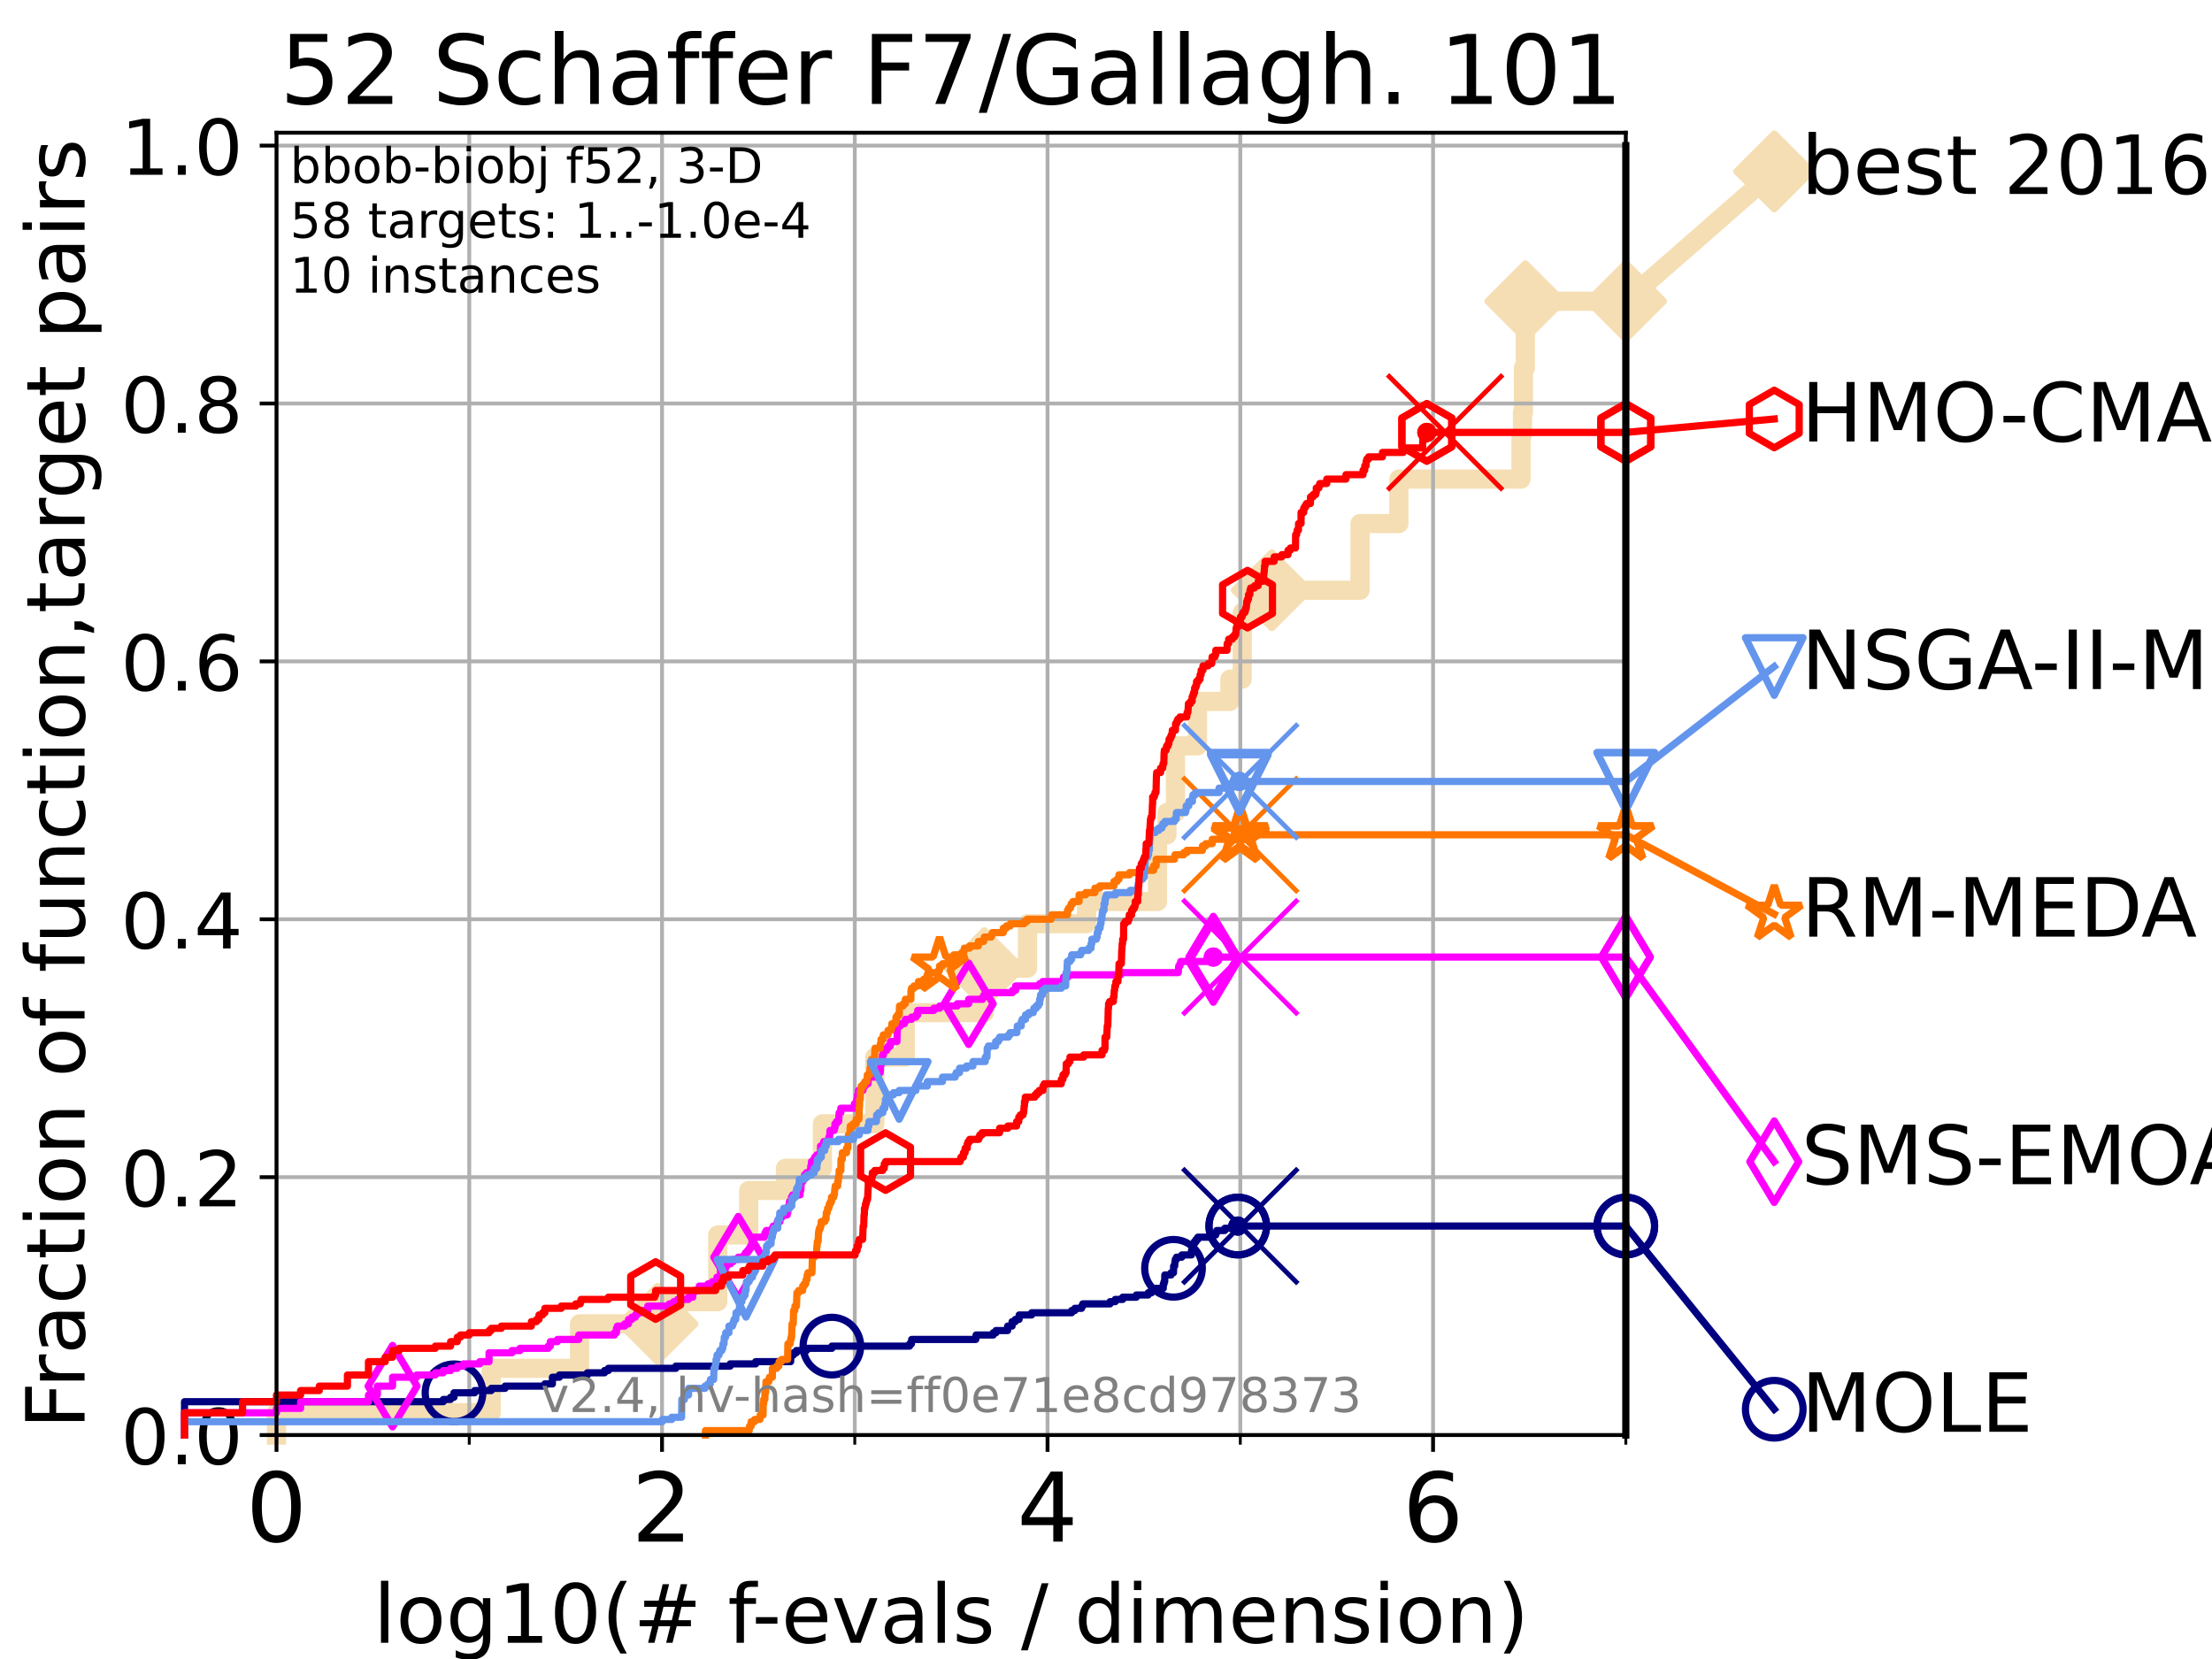 <?xml version="1.0" encoding="utf-8" standalone="no"?>
<!DOCTYPE svg PUBLIC "-//W3C//DTD SVG 1.1//EN"
  "http://www.w3.org/Graphics/SVG/1.1/DTD/svg11.dtd">
<!-- Created with matplotlib (https://matplotlib.org/) -->
<svg height="345.6pt" version="1.1" viewBox="0 0 460.8 345.6" width="460.8pt" xmlns="http://www.w3.org/2000/svg" xmlns:xlink="http://www.w3.org/1999/xlink">
 <defs>
  <style type="text/css">*{stroke-linecap:butt;stroke-linejoin:round;}</style>
 </defs>
 <g id="figure_1">
  <g id="patch_1">
   <path d="M 0 345.6 
L 460.8 345.6 
L 460.8 0 
L 0 0 
z
" style="fill:#ffffff;"/>
  </g>
  <g id="axes_1">
   <g id="patch_2">
    <path d="M 57.6 298.944 
L 338.688 298.944 
L 338.688 27.648 
L 57.6 27.648 
z
" style="fill:#ffffff;"/>
   </g>
   <g id="line2d_1">
    <path d="M 57.6 298.944 
L 57.6 294.313 
L 102.331 294.313 
L 102.331 285.05 
L 120.728 285.05 
L 120.728 275.788 
L 136.955 275.788 
L 136.955 271.157 
L 149.527 271.157 
L 149.527 257.263 
L 155.97 257.263 
L 155.97 248.001 
L 163.63 248.001 
L 163.63 243.37 
L 171.324 243.37 
L 171.324 234.107 
L 182.239 234.107 
L 182.239 220.214 
L 188.583 220.214 
L 188.583 210.951 
L 205.061 210.951 
L 205.061 201.689 
L 214.049 201.689 
L 214.049 192.426 
L 226.338 192.426 
L 226.338 187.795 
L 241.133 187.795 
L 241.133 173.901 
L 243.1 173.901 
L 243.1 169.27 
L 244.866 169.27 
L 244.866 155.377 
L 249.453 155.377 
L 249.453 146.114 
L 256.213 146.114 
L 256.213 141.483 
L 258.778 141.483 
L 258.778 127.589 
L 264.936 127.589 
L 264.936 122.958 
L 283.323 122.958 
L 283.323 109.065 
L 291.411 109.065 
L 291.411 99.802 
L 316.854 99.802 
L 316.854 90.54 
L 317.159 90.54 
L 317.159 85.909 
L 317.36 85.909 
L 317.36 76.646 
L 317.753 76.646 
L 317.753 62.753 
L 338.688 62.753 
" style="fill:none;stroke:#f5deb3;stroke-linecap:square;stroke-width:4;"/>
   </g>
   <g id="line2d_2">
    <defs>
     <path d="M -0 7.778 
L 7.778 0 
L 0 -7.778 
L -7.778 -0 
z
" id="mbeda9fef7a" style="stroke:#f5deb3;stroke-linejoin:miter;stroke-width:1.5;"/>
    </defs>
    <g>
     <use style="fill:#f5deb3;stroke:#f5deb3;stroke-linejoin:miter;stroke-width:1.5;" x="136.955" xlink:href="#mbeda9fef7a" y="275.788"/>
     <use style="fill:#f5deb3;stroke:#f5deb3;stroke-linejoin:miter;stroke-width:1.5;" x="205.061" xlink:href="#mbeda9fef7a" y="201.689"/>
     <use style="fill:#f5deb3;stroke:#f5deb3;stroke-linejoin:miter;stroke-width:1.5;" x="264.936" xlink:href="#mbeda9fef7a" y="122.958"/>
     <use style="fill:#f5deb3;stroke:#f5deb3;stroke-linejoin:miter;stroke-width:1.5;" x="317.753" xlink:href="#mbeda9fef7a" y="62.753"/>
     <use style="fill:#f5deb3;stroke:#f5deb3;stroke-linejoin:miter;stroke-width:1.5;" x="338.688" xlink:href="#mbeda9fef7a" y="62.753"/>
    </g>
   </g>
   <g id="line2d_3">
    <path style="fill:none;stroke:#f5deb3;stroke-linecap:square;stroke-width:4;"/>
    <g/>
   </g>
   <g id="line2d_4">
    <path d="M 338.688 62.753 
L 369.608 35.706 
" style="fill:none;stroke:#f5deb3;stroke-linecap:square;stroke-width:4;"/>
    <g>
     <use style="fill:#f5deb3;stroke:#f5deb3;stroke-linejoin:miter;stroke-width:1.5;" x="338.688" xlink:href="#mbeda9fef7a" y="62.753"/>
     <use style="fill:#f5deb3;stroke:#f5deb3;stroke-linejoin:miter;stroke-width:1.5;" x="369.608" xlink:href="#mbeda9fef7a" y="35.706"/>
    </g>
   </g>
   <g id="matplotlib.axis_1">
    <g id="xtick_1">
     <g id="line2d_5">
      <path clip-path="url(#p1342a9e394)" d="M 57.6 298.944 
L 57.6 27.648 
" style="fill:none;stroke:#b0b0b0;stroke-linecap:square;stroke-width:0.8;"/>
     </g>
     <g id="line2d_6">
      <defs>
       <path d="M 0 0 
L 0 3.5 
" id="m5f77161335" style="stroke:#000000;stroke-width:0.8;"/>
      </defs>
      <g>
       <use style="stroke:#000000;stroke-width:0.8;" x="57.6" xlink:href="#m5f77161335" y="298.944"/>
      </g>
     </g>
     <g id="text_1">
      <!-- 0 -->
      <g transform="translate(51.237 321.141)scale(0.2 -0.2)">
       <defs>
        <path d="M 31.781 66.406 
Q 24.172 66.406 20.328 58.906 
Q 16.5 51.422 16.5 36.375 
Q 16.5 21.391 20.328 13.891 
Q 24.172 6.391 31.781 6.391 
Q 39.453 6.391 43.281 13.891 
Q 47.125 21.391 47.125 36.375 
Q 47.125 51.422 43.281 58.906 
Q 39.453 66.406 31.781 66.406 
z
M 31.781 74.219 
Q 44.047 74.219 50.516 64.516 
Q 56.984 54.828 56.984 36.375 
Q 56.984 17.969 50.516 8.266 
Q 44.047 -1.422 31.781 -1.422 
Q 19.531 -1.422 13.062 8.266 
Q 6.594 17.969 6.594 36.375 
Q 6.594 54.828 13.062 64.516 
Q 19.531 74.219 31.781 74.219 
z
" id="DejaVuSans-48"/>
       </defs>
       <use xlink:href="#DejaVuSans-48"/>
      </g>
     </g>
    </g>
    <g id="xtick_2">
     <g id="line2d_7">
      <path clip-path="url(#p1342a9e394)" d="M 137.911 298.944 
L 137.911 27.648 
" style="fill:none;stroke:#b0b0b0;stroke-linecap:square;stroke-width:0.8;"/>
     </g>
     <g id="line2d_8">
      <g>
       <use style="stroke:#000000;stroke-width:0.8;" x="137.911" xlink:href="#m5f77161335" y="298.944"/>
      </g>
     </g>
     <g id="text_2">
      <!-- 2 -->
      <g transform="translate(131.548 321.141)scale(0.2 -0.2)">
       <defs>
        <path d="M 19.188 8.297 
L 53.609 8.297 
L 53.609 0 
L 7.328 0 
L 7.328 8.297 
Q 12.938 14.109 22.625 23.891 
Q 32.328 33.688 34.812 36.531 
Q 39.547 41.844 41.422 45.531 
Q 43.312 49.219 43.312 52.781 
Q 43.312 58.594 39.234 62.25 
Q 35.156 65.922 28.609 65.922 
Q 23.969 65.922 18.812 64.312 
Q 13.672 62.703 7.812 59.422 
L 7.812 69.391 
Q 13.766 71.781 18.938 73 
Q 24.125 74.219 28.422 74.219 
Q 39.75 74.219 46.484 68.547 
Q 53.219 62.891 53.219 53.422 
Q 53.219 48.922 51.531 44.891 
Q 49.859 40.875 45.406 35.406 
Q 44.188 33.984 37.641 27.219 
Q 31.109 20.453 19.188 8.297 
z
" id="DejaVuSans-50"/>
       </defs>
       <use xlink:href="#DejaVuSans-50"/>
      </g>
     </g>
    </g>
    <g id="xtick_3">
     <g id="line2d_9">
      <path clip-path="url(#p1342a9e394)" d="M 218.222 298.944 
L 218.222 27.648 
" style="fill:none;stroke:#b0b0b0;stroke-linecap:square;stroke-width:0.8;"/>
     </g>
     <g id="line2d_10">
      <g>
       <use style="stroke:#000000;stroke-width:0.8;" x="218.222" xlink:href="#m5f77161335" y="298.944"/>
      </g>
     </g>
     <g id="text_3">
      <!-- 4 -->
      <g transform="translate(211.859 321.141)scale(0.2 -0.2)">
       <defs>
        <path d="M 37.797 64.312 
L 12.891 25.391 
L 37.797 25.391 
z
M 35.203 72.906 
L 47.609 72.906 
L 47.609 25.391 
L 58.016 25.391 
L 58.016 17.188 
L 47.609 17.188 
L 47.609 0 
L 37.797 0 
L 37.797 17.188 
L 4.891 17.188 
L 4.891 26.703 
z
" id="DejaVuSans-52"/>
       </defs>
       <use xlink:href="#DejaVuSans-52"/>
      </g>
     </g>
    </g>
    <g id="xtick_4">
     <g id="line2d_11">
      <path clip-path="url(#p1342a9e394)" d="M 298.533 298.944 
L 298.533 27.648 
" style="fill:none;stroke:#b0b0b0;stroke-linecap:square;stroke-width:0.8;"/>
     </g>
     <g id="line2d_12">
      <g>
       <use style="stroke:#000000;stroke-width:0.8;" x="298.533" xlink:href="#m5f77161335" y="298.944"/>
      </g>
     </g>
     <g id="text_4">
      <!-- 6 -->
      <g transform="translate(292.17 321.141)scale(0.2 -0.2)">
       <defs>
        <path d="M 33.016 40.375 
Q 26.375 40.375 22.484 35.828 
Q 18.609 31.297 18.609 23.391 
Q 18.609 15.531 22.484 10.953 
Q 26.375 6.391 33.016 6.391 
Q 39.656 6.391 43.531 10.953 
Q 47.406 15.531 47.406 23.391 
Q 47.406 31.297 43.531 35.828 
Q 39.656 40.375 33.016 40.375 
z
M 52.594 71.297 
L 52.594 62.312 
Q 48.875 64.062 45.094 64.984 
Q 41.312 65.922 37.594 65.922 
Q 27.828 65.922 22.672 59.328 
Q 17.531 52.734 16.797 39.406 
Q 19.672 43.656 24.016 45.922 
Q 28.375 48.188 33.594 48.188 
Q 44.578 48.188 50.953 41.516 
Q 57.328 34.859 57.328 23.391 
Q 57.328 12.156 50.688 5.359 
Q 44.047 -1.422 33.016 -1.422 
Q 20.359 -1.422 13.672 8.266 
Q 6.984 17.969 6.984 36.375 
Q 6.984 53.656 15.188 63.938 
Q 23.391 74.219 37.203 74.219 
Q 40.922 74.219 44.703 73.484 
Q 48.484 72.75 52.594 71.297 
z
" id="DejaVuSans-54"/>
       </defs>
       <use xlink:href="#DejaVuSans-54"/>
      </g>
     </g>
    </g>
    <g id="xtick_5">
     <g id="line2d_13">
      <path clip-path="url(#p1342a9e394)" d="M 97.755 298.944 
L 97.755 27.648 
" style="fill:none;stroke:#b0b0b0;stroke-linecap:square;stroke-width:0.8;"/>
     </g>
     <g id="line2d_14">
      <defs>
       <path d="M 0 0 
L 0 2 
" id="mf7c409bc3a" style="stroke:#000000;stroke-width:0.6;"/>
      </defs>
      <g>
       <use style="stroke:#000000;stroke-width:0.6;" x="97.755" xlink:href="#mf7c409bc3a" y="298.944"/>
      </g>
     </g>
    </g>
    <g id="xtick_6">
     <g id="line2d_15">
      <path clip-path="url(#p1342a9e394)" d="M 178.066 298.944 
L 178.066 27.648 
" style="fill:none;stroke:#b0b0b0;stroke-linecap:square;stroke-width:0.8;"/>
     </g>
     <g id="line2d_16">
      <g>
       <use style="stroke:#000000;stroke-width:0.6;" x="178.066" xlink:href="#mf7c409bc3a" y="298.944"/>
      </g>
     </g>
    </g>
    <g id="xtick_7">
     <g id="line2d_17">
      <path clip-path="url(#p1342a9e394)" d="M 258.377 298.944 
L 258.377 27.648 
" style="fill:none;stroke:#b0b0b0;stroke-linecap:square;stroke-width:0.8;"/>
     </g>
     <g id="line2d_18">
      <g>
       <use style="stroke:#000000;stroke-width:0.6;" x="258.377" xlink:href="#mf7c409bc3a" y="298.944"/>
      </g>
     </g>
    </g>
    <g id="xtick_8">
     <g id="line2d_19">
      <path clip-path="url(#p1342a9e394)" d="M 338.688 298.944 
L 338.688 27.648 
" style="fill:none;stroke:#b0b0b0;stroke-linecap:square;stroke-width:0.8;"/>
     </g>
     <g id="line2d_20">
      <g>
       <use style="stroke:#000000;stroke-width:0.6;" x="338.688" xlink:href="#mf7c409bc3a" y="298.944"/>
      </g>
     </g>
    </g>
    <g id="text_5">
     <!-- log10(# f-evals / dimension) -->
     <g transform="translate(77.764 342.218)scale(0.17 -0.17)">
      <defs>
       <path d="M 9.422 75.984 
L 18.406 75.984 
L 18.406 0 
L 9.422 0 
z
" id="DejaVuSans-108"/>
       <path d="M 30.609 48.391 
Q 23.391 48.391 19.188 42.75 
Q 14.984 37.109 14.984 27.297 
Q 14.984 17.484 19.156 11.844 
Q 23.344 6.203 30.609 6.203 
Q 37.797 6.203 41.984 11.859 
Q 46.188 17.531 46.188 27.297 
Q 46.188 37.016 41.984 42.703 
Q 37.797 48.391 30.609 48.391 
z
M 30.609 56 
Q 42.328 56 49.016 48.375 
Q 55.719 40.766 55.719 27.297 
Q 55.719 13.875 49.016 6.219 
Q 42.328 -1.422 30.609 -1.422 
Q 18.844 -1.422 12.172 6.219 
Q 5.516 13.875 5.516 27.297 
Q 5.516 40.766 12.172 48.375 
Q 18.844 56 30.609 56 
z
" id="DejaVuSans-111"/>
       <path d="M 45.406 27.984 
Q 45.406 37.75 41.375 43.109 
Q 37.359 48.484 30.078 48.484 
Q 22.859 48.484 18.828 43.109 
Q 14.797 37.75 14.797 27.984 
Q 14.797 18.266 18.828 12.891 
Q 22.859 7.516 30.078 7.516 
Q 37.359 7.516 41.375 12.891 
Q 45.406 18.266 45.406 27.984 
z
M 54.391 6.781 
Q 54.391 -7.172 48.188 -13.984 
Q 42 -20.797 29.203 -20.797 
Q 24.469 -20.797 20.266 -20.094 
Q 16.062 -19.391 12.109 -17.922 
L 12.109 -9.188 
Q 16.062 -11.328 19.922 -12.344 
Q 23.781 -13.375 27.781 -13.375 
Q 36.625 -13.375 41.016 -8.766 
Q 45.406 -4.156 45.406 5.172 
L 45.406 9.625 
Q 42.625 4.781 38.281 2.391 
Q 33.938 0 27.875 0 
Q 17.828 0 11.672 7.656 
Q 5.516 15.328 5.516 27.984 
Q 5.516 40.672 11.672 48.328 
Q 17.828 56 27.875 56 
Q 33.938 56 38.281 53.609 
Q 42.625 51.219 45.406 46.391 
L 45.406 54.688 
L 54.391 54.688 
z
" id="DejaVuSans-103"/>
       <path d="M 12.406 8.297 
L 28.516 8.297 
L 28.516 63.922 
L 10.984 60.406 
L 10.984 69.391 
L 28.422 72.906 
L 38.281 72.906 
L 38.281 8.297 
L 54.391 8.297 
L 54.391 0 
L 12.406 0 
z
" id="DejaVuSans-49"/>
       <path d="M 31 75.875 
Q 24.469 64.656 21.281 53.656 
Q 18.109 42.672 18.109 31.391 
Q 18.109 20.125 21.312 9.062 
Q 24.516 -2 31 -13.188 
L 23.188 -13.188 
Q 15.875 -1.703 12.234 9.375 
Q 8.594 20.453 8.594 31.391 
Q 8.594 42.281 12.203 53.312 
Q 15.828 64.359 23.188 75.875 
z
" id="DejaVuSans-40"/>
       <path d="M 51.125 44 
L 36.922 44 
L 32.812 27.688 
L 47.125 27.688 
z
M 43.797 71.781 
L 38.719 51.516 
L 52.984 51.516 
L 58.109 71.781 
L 65.922 71.781 
L 60.891 51.516 
L 76.125 51.516 
L 76.125 44 
L 58.984 44 
L 54.984 27.688 
L 70.516 27.688 
L 70.516 20.219 
L 53.078 20.219 
L 48 0 
L 40.188 0 
L 45.219 20.219 
L 30.906 20.219 
L 25.875 0 
L 18.016 0 
L 23.094 20.219 
L 7.719 20.219 
L 7.719 27.688 
L 24.906 27.688 
L 29 44 
L 13.281 44 
L 13.281 51.516 
L 30.906 51.516 
L 35.891 71.781 
z
" id="DejaVuSans-35"/>
       <path id="DejaVuSans-32"/>
       <path d="M 37.109 75.984 
L 37.109 68.5 
L 28.516 68.5 
Q 23.688 68.5 21.797 66.547 
Q 19.922 64.594 19.922 59.516 
L 19.922 54.688 
L 34.719 54.688 
L 34.719 47.703 
L 19.922 47.703 
L 19.922 0 
L 10.891 0 
L 10.891 47.703 
L 2.297 47.703 
L 2.297 54.688 
L 10.891 54.688 
L 10.891 58.5 
Q 10.891 67.625 15.141 71.797 
Q 19.391 75.984 28.609 75.984 
z
" id="DejaVuSans-102"/>
       <path d="M 4.891 31.391 
L 31.203 31.391 
L 31.203 23.391 
L 4.891 23.391 
z
" id="DejaVuSans-45"/>
       <path d="M 56.203 29.594 
L 56.203 25.203 
L 14.891 25.203 
Q 15.484 15.922 20.484 11.062 
Q 25.484 6.203 34.422 6.203 
Q 39.594 6.203 44.453 7.469 
Q 49.312 8.734 54.109 11.281 
L 54.109 2.781 
Q 49.266 0.734 44.188 -0.344 
Q 39.109 -1.422 33.891 -1.422 
Q 20.797 -1.422 13.156 6.188 
Q 5.516 13.812 5.516 26.812 
Q 5.516 40.234 12.766 48.109 
Q 20.016 56 32.328 56 
Q 43.359 56 49.781 48.891 
Q 56.203 41.797 56.203 29.594 
z
M 47.219 32.234 
Q 47.125 39.594 43.094 43.984 
Q 39.062 48.391 32.422 48.391 
Q 24.906 48.391 20.391 44.141 
Q 15.875 39.891 15.188 32.172 
z
" id="DejaVuSans-101"/>
       <path d="M 2.984 54.688 
L 12.5 54.688 
L 29.594 8.797 
L 46.688 54.688 
L 56.203 54.688 
L 35.688 0 
L 23.484 0 
z
" id="DejaVuSans-118"/>
       <path d="M 34.281 27.484 
Q 23.391 27.484 19.188 25 
Q 14.984 22.516 14.984 16.5 
Q 14.984 11.719 18.141 8.906 
Q 21.297 6.109 26.703 6.109 
Q 34.188 6.109 38.703 11.406 
Q 43.219 16.703 43.219 25.484 
L 43.219 27.484 
z
M 52.203 31.203 
L 52.203 0 
L 43.219 0 
L 43.219 8.297 
Q 40.141 3.328 35.547 0.953 
Q 30.953 -1.422 24.312 -1.422 
Q 15.922 -1.422 10.953 3.297 
Q 6 8.016 6 15.922 
Q 6 25.141 12.172 29.828 
Q 18.359 34.516 30.609 34.516 
L 43.219 34.516 
L 43.219 35.406 
Q 43.219 41.609 39.141 45 
Q 35.062 48.391 27.688 48.391 
Q 23 48.391 18.547 47.266 
Q 14.109 46.141 10.016 43.891 
L 10.016 52.203 
Q 14.938 54.109 19.578 55.047 
Q 24.219 56 28.609 56 
Q 40.484 56 46.344 49.844 
Q 52.203 43.703 52.203 31.203 
z
" id="DejaVuSans-97"/>
       <path d="M 44.281 53.078 
L 44.281 44.578 
Q 40.484 46.531 36.375 47.5 
Q 32.281 48.484 27.875 48.484 
Q 21.188 48.484 17.844 46.438 
Q 14.5 44.391 14.5 40.281 
Q 14.5 37.156 16.891 35.375 
Q 19.281 33.594 26.516 31.984 
L 29.594 31.297 
Q 39.156 29.25 43.188 25.516 
Q 47.219 21.781 47.219 15.094 
Q 47.219 7.469 41.188 3.016 
Q 35.156 -1.422 24.609 -1.422 
Q 20.219 -1.422 15.453 -0.562 
Q 10.688 0.297 5.422 2 
L 5.422 11.281 
Q 10.406 8.688 15.234 7.391 
Q 20.062 6.109 24.812 6.109 
Q 31.156 6.109 34.562 8.281 
Q 37.984 10.453 37.984 14.406 
Q 37.984 18.062 35.516 20.016 
Q 33.062 21.969 24.703 23.781 
L 21.578 24.516 
Q 13.234 26.266 9.516 29.906 
Q 5.812 33.547 5.812 39.891 
Q 5.812 47.609 11.281 51.797 
Q 16.75 56 26.812 56 
Q 31.781 56 36.172 55.266 
Q 40.578 54.547 44.281 53.078 
z
" id="DejaVuSans-115"/>
       <path d="M 25.391 72.906 
L 33.688 72.906 
L 8.297 -9.281 
L 0 -9.281 
z
" id="DejaVuSans-47"/>
       <path d="M 45.406 46.391 
L 45.406 75.984 
L 54.391 75.984 
L 54.391 0 
L 45.406 0 
L 45.406 8.203 
Q 42.578 3.328 38.25 0.953 
Q 33.938 -1.422 27.875 -1.422 
Q 17.969 -1.422 11.734 6.484 
Q 5.516 14.406 5.516 27.297 
Q 5.516 40.188 11.734 48.094 
Q 17.969 56 27.875 56 
Q 33.938 56 38.25 53.625 
Q 42.578 51.266 45.406 46.391 
z
M 14.797 27.297 
Q 14.797 17.391 18.875 11.75 
Q 22.953 6.109 30.078 6.109 
Q 37.203 6.109 41.297 11.75 
Q 45.406 17.391 45.406 27.297 
Q 45.406 37.203 41.297 42.844 
Q 37.203 48.484 30.078 48.484 
Q 22.953 48.484 18.875 42.844 
Q 14.797 37.203 14.797 27.297 
z
" id="DejaVuSans-100"/>
       <path d="M 9.422 54.688 
L 18.406 54.688 
L 18.406 0 
L 9.422 0 
z
M 9.422 75.984 
L 18.406 75.984 
L 18.406 64.594 
L 9.422 64.594 
z
" id="DejaVuSans-105"/>
       <path d="M 52 44.188 
Q 55.375 50.25 60.062 53.125 
Q 64.75 56 71.094 56 
Q 79.641 56 84.281 50.016 
Q 88.922 44.047 88.922 33.016 
L 88.922 0 
L 79.891 0 
L 79.891 32.719 
Q 79.891 40.578 77.094 44.375 
Q 74.312 48.188 68.609 48.188 
Q 61.625 48.188 57.562 43.547 
Q 53.516 38.922 53.516 30.906 
L 53.516 0 
L 44.484 0 
L 44.484 32.719 
Q 44.484 40.625 41.703 44.406 
Q 38.922 48.188 33.109 48.188 
Q 26.219 48.188 22.156 43.531 
Q 18.109 38.875 18.109 30.906 
L 18.109 0 
L 9.078 0 
L 9.078 54.688 
L 18.109 54.688 
L 18.109 46.188 
Q 21.188 51.219 25.484 53.609 
Q 29.781 56 35.688 56 
Q 41.656 56 45.828 52.969 
Q 50 49.953 52 44.188 
z
" id="DejaVuSans-109"/>
       <path d="M 54.891 33.016 
L 54.891 0 
L 45.906 0 
L 45.906 32.719 
Q 45.906 40.484 42.875 44.328 
Q 39.844 48.188 33.797 48.188 
Q 26.516 48.188 22.312 43.547 
Q 18.109 38.922 18.109 30.906 
L 18.109 0 
L 9.078 0 
L 9.078 54.688 
L 18.109 54.688 
L 18.109 46.188 
Q 21.344 51.125 25.703 53.562 
Q 30.078 56 35.797 56 
Q 45.219 56 50.047 50.172 
Q 54.891 44.344 54.891 33.016 
z
" id="DejaVuSans-110"/>
       <path d="M 8.016 75.875 
L 15.828 75.875 
Q 23.141 64.359 26.781 53.312 
Q 30.422 42.281 30.422 31.391 
Q 30.422 20.453 26.781 9.375 
Q 23.141 -1.703 15.828 -13.188 
L 8.016 -13.188 
Q 14.5 -2 17.703 9.062 
Q 20.906 20.125 20.906 31.391 
Q 20.906 42.672 17.703 53.656 
Q 14.5 64.656 8.016 75.875 
z
" id="DejaVuSans-41"/>
      </defs>
      <use xlink:href="#DejaVuSans-108"/>
      <use x="27.783" xlink:href="#DejaVuSans-111"/>
      <use x="88.965" xlink:href="#DejaVuSans-103"/>
      <use x="152.441" xlink:href="#DejaVuSans-49"/>
      <use x="216.064" xlink:href="#DejaVuSans-48"/>
      <use x="279.688" xlink:href="#DejaVuSans-40"/>
      <use x="318.701" xlink:href="#DejaVuSans-35"/>
      <use x="402.49" xlink:href="#DejaVuSans-32"/>
      <use x="434.277" xlink:href="#DejaVuSans-102"/>
      <use x="463.982" xlink:href="#DejaVuSans-45"/>
      <use x="500.066" xlink:href="#DejaVuSans-101"/>
      <use x="561.59" xlink:href="#DejaVuSans-118"/>
      <use x="620.77" xlink:href="#DejaVuSans-97"/>
      <use x="682.049" xlink:href="#DejaVuSans-108"/>
      <use x="709.832" xlink:href="#DejaVuSans-115"/>
      <use x="761.932" xlink:href="#DejaVuSans-32"/>
      <use x="793.719" xlink:href="#DejaVuSans-47"/>
      <use x="827.41" xlink:href="#DejaVuSans-32"/>
      <use x="859.197" xlink:href="#DejaVuSans-100"/>
      <use x="922.674" xlink:href="#DejaVuSans-105"/>
      <use x="950.457" xlink:href="#DejaVuSans-109"/>
      <use x="1047.869" xlink:href="#DejaVuSans-101"/>
      <use x="1109.393" xlink:href="#DejaVuSans-110"/>
      <use x="1172.771" xlink:href="#DejaVuSans-115"/>
      <use x="1224.871" xlink:href="#DejaVuSans-105"/>
      <use x="1252.654" xlink:href="#DejaVuSans-111"/>
      <use x="1313.836" xlink:href="#DejaVuSans-110"/>
      <use x="1377.215" xlink:href="#DejaVuSans-41"/>
     </g>
    </g>
   </g>
   <g id="matplotlib.axis_2">
    <g id="ytick_1">
     <g id="line2d_21">
      <path clip-path="url(#p1342a9e394)" d="M 57.6 298.944 
L 338.688 298.944 
" style="fill:none;stroke:#b0b0b0;stroke-linecap:square;stroke-width:0.8;"/>
     </g>
     <g id="line2d_22">
      <defs>
       <path d="M 0 0 
L -3.5 0 
" id="m904dad1791" style="stroke:#000000;stroke-width:0.8;"/>
      </defs>
      <g>
       <use style="stroke:#000000;stroke-width:0.8;" x="57.6" xlink:href="#m904dad1791" y="298.944"/>
      </g>
     </g>
     <g id="text_6">
      <!-- 0.0 -->
      <g transform="translate(25.155 305.023)scale(0.16 -0.16)">
       <defs>
        <path d="M 10.688 12.406 
L 21 12.406 
L 21 0 
L 10.688 0 
z
" id="DejaVuSans-46"/>
       </defs>
       <use xlink:href="#DejaVuSans-48"/>
       <use x="63.623" xlink:href="#DejaVuSans-46"/>
       <use x="95.41" xlink:href="#DejaVuSans-48"/>
      </g>
     </g>
    </g>
    <g id="ytick_2">
     <g id="line2d_23">
      <path clip-path="url(#p1342a9e394)" d="M 57.6 245.222 
L 338.688 245.222 
" style="fill:none;stroke:#b0b0b0;stroke-linecap:square;stroke-width:0.8;"/>
     </g>
     <g id="line2d_24">
      <g>
       <use style="stroke:#000000;stroke-width:0.8;" x="57.6" xlink:href="#m904dad1791" y="245.222"/>
      </g>
     </g>
     <g id="text_7">
      <!-- 0.2 -->
      <g transform="translate(25.155 251.301)scale(0.16 -0.16)">
       <use xlink:href="#DejaVuSans-48"/>
       <use x="63.623" xlink:href="#DejaVuSans-46"/>
       <use x="95.41" xlink:href="#DejaVuSans-50"/>
      </g>
     </g>
    </g>
    <g id="ytick_3">
     <g id="line2d_25">
      <path clip-path="url(#p1342a9e394)" d="M 57.6 191.5 
L 338.688 191.5 
" style="fill:none;stroke:#b0b0b0;stroke-linecap:square;stroke-width:0.8;"/>
     </g>
     <g id="line2d_26">
      <g>
       <use style="stroke:#000000;stroke-width:0.8;" x="57.6" xlink:href="#m904dad1791" y="191.5"/>
      </g>
     </g>
     <g id="text_8">
      <!-- 0.4 -->
      <g transform="translate(25.155 197.579)scale(0.16 -0.16)">
       <use xlink:href="#DejaVuSans-48"/>
       <use x="63.623" xlink:href="#DejaVuSans-46"/>
       <use x="95.41" xlink:href="#DejaVuSans-52"/>
      </g>
     </g>
    </g>
    <g id="ytick_4">
     <g id="line2d_27">
      <path clip-path="url(#p1342a9e394)" d="M 57.6 137.778 
L 338.688 137.778 
" style="fill:none;stroke:#b0b0b0;stroke-linecap:square;stroke-width:0.8;"/>
     </g>
     <g id="line2d_28">
      <g>
       <use style="stroke:#000000;stroke-width:0.8;" x="57.6" xlink:href="#m904dad1791" y="137.778"/>
      </g>
     </g>
     <g id="text_9">
      <!-- 0.6 -->
      <g transform="translate(25.155 143.857)scale(0.16 -0.16)">
       <use xlink:href="#DejaVuSans-48"/>
       <use x="63.623" xlink:href="#DejaVuSans-46"/>
       <use x="95.41" xlink:href="#DejaVuSans-54"/>
      </g>
     </g>
    </g>
    <g id="ytick_5">
     <g id="line2d_29">
      <path clip-path="url(#p1342a9e394)" d="M 57.6 84.056 
L 338.688 84.056 
" style="fill:none;stroke:#b0b0b0;stroke-linecap:square;stroke-width:0.8;"/>
     </g>
     <g id="line2d_30">
      <g>
       <use style="stroke:#000000;stroke-width:0.8;" x="57.6" xlink:href="#m904dad1791" y="84.056"/>
      </g>
     </g>
     <g id="text_10">
      <!-- 0.8 -->
      <g transform="translate(25.155 90.135)scale(0.16 -0.16)">
       <defs>
        <path d="M 31.781 34.625 
Q 24.75 34.625 20.719 30.859 
Q 16.703 27.094 16.703 20.516 
Q 16.703 13.922 20.719 10.156 
Q 24.75 6.391 31.781 6.391 
Q 38.812 6.391 42.859 10.172 
Q 46.922 13.969 46.922 20.516 
Q 46.922 27.094 42.891 30.859 
Q 38.875 34.625 31.781 34.625 
z
M 21.922 38.812 
Q 15.578 40.375 12.031 44.719 
Q 8.5 49.078 8.5 55.328 
Q 8.5 64.062 14.719 69.141 
Q 20.953 74.219 31.781 74.219 
Q 42.672 74.219 48.875 69.141 
Q 55.078 64.062 55.078 55.328 
Q 55.078 49.078 51.531 44.719 
Q 48 40.375 41.703 38.812 
Q 48.828 37.156 52.797 32.312 
Q 56.781 27.484 56.781 20.516 
Q 56.781 9.906 50.312 4.234 
Q 43.844 -1.422 31.781 -1.422 
Q 19.734 -1.422 13.25 4.234 
Q 6.781 9.906 6.781 20.516 
Q 6.781 27.484 10.781 32.312 
Q 14.797 37.156 21.922 38.812 
z
M 18.312 54.391 
Q 18.312 48.734 21.844 45.562 
Q 25.391 42.391 31.781 42.391 
Q 38.141 42.391 41.719 45.562 
Q 45.312 48.734 45.312 54.391 
Q 45.312 60.062 41.719 63.234 
Q 38.141 66.406 31.781 66.406 
Q 25.391 66.406 21.844 63.234 
Q 18.312 60.062 18.312 54.391 
z
" id="DejaVuSans-56"/>
       </defs>
       <use xlink:href="#DejaVuSans-48"/>
       <use x="63.623" xlink:href="#DejaVuSans-46"/>
       <use x="95.41" xlink:href="#DejaVuSans-56"/>
      </g>
     </g>
    </g>
    <g id="ytick_6">
     <g id="line2d_31">
      <path clip-path="url(#p1342a9e394)" d="M 57.6 30.334 
L 338.688 30.334 
" style="fill:none;stroke:#b0b0b0;stroke-linecap:square;stroke-width:0.8;"/>
     </g>
     <g id="line2d_32">
      <g>
       <use style="stroke:#000000;stroke-width:0.8;" x="57.6" xlink:href="#m904dad1791" y="30.334"/>
      </g>
     </g>
     <g id="text_11">
      <!-- 1.0 -->
      <g transform="translate(25.155 36.413)scale(0.16 -0.16)">
       <use xlink:href="#DejaVuSans-49"/>
       <use x="63.623" xlink:href="#DejaVuSans-46"/>
       <use x="95.41" xlink:href="#DejaVuSans-48"/>
      </g>
     </g>
    </g>
    <g id="text_12">
     <!-- Fraction of function,target pairs -->
     <g transform="translate(17.62 297.681)rotate(-90)scale(0.17 -0.17)">
      <defs>
       <path d="M 9.812 72.906 
L 51.703 72.906 
L 51.703 64.594 
L 19.672 64.594 
L 19.672 43.109 
L 48.578 43.109 
L 48.578 34.812 
L 19.672 34.812 
L 19.672 0 
L 9.812 0 
z
" id="DejaVuSans-70"/>
       <path d="M 41.109 46.297 
Q 39.594 47.172 37.812 47.578 
Q 36.031 48 33.891 48 
Q 26.266 48 22.188 43.047 
Q 18.109 38.094 18.109 28.812 
L 18.109 0 
L 9.078 0 
L 9.078 54.688 
L 18.109 54.688 
L 18.109 46.188 
Q 20.953 51.172 25.484 53.578 
Q 30.031 56 36.531 56 
Q 37.453 56 38.578 55.875 
Q 39.703 55.766 41.062 55.516 
z
" id="DejaVuSans-114"/>
       <path d="M 48.781 52.594 
L 48.781 44.188 
Q 44.969 46.297 41.141 47.344 
Q 37.312 48.391 33.406 48.391 
Q 24.656 48.391 19.812 42.844 
Q 14.984 37.312 14.984 27.297 
Q 14.984 17.281 19.812 11.734 
Q 24.656 6.203 33.406 6.203 
Q 37.312 6.203 41.141 7.25 
Q 44.969 8.297 48.781 10.406 
L 48.781 2.094 
Q 45.016 0.344 40.984 -0.531 
Q 36.969 -1.422 32.422 -1.422 
Q 20.062 -1.422 12.781 6.344 
Q 5.516 14.109 5.516 27.297 
Q 5.516 40.672 12.859 48.328 
Q 20.219 56 33.016 56 
Q 37.156 56 41.109 55.141 
Q 45.062 54.297 48.781 52.594 
z
" id="DejaVuSans-99"/>
       <path d="M 18.312 70.219 
L 18.312 54.688 
L 36.812 54.688 
L 36.812 47.703 
L 18.312 47.703 
L 18.312 18.016 
Q 18.312 11.328 20.141 9.422 
Q 21.969 7.516 27.594 7.516 
L 36.812 7.516 
L 36.812 0 
L 27.594 0 
Q 17.188 0 13.234 3.875 
Q 9.281 7.766 9.281 18.016 
L 9.281 47.703 
L 2.688 47.703 
L 2.688 54.688 
L 9.281 54.688 
L 9.281 70.219 
z
" id="DejaVuSans-116"/>
       <path d="M 8.5 21.578 
L 8.5 54.688 
L 17.484 54.688 
L 17.484 21.922 
Q 17.484 14.156 20.5 10.266 
Q 23.531 6.391 29.594 6.391 
Q 36.859 6.391 41.078 11.031 
Q 45.312 15.672 45.312 23.688 
L 45.312 54.688 
L 54.297 54.688 
L 54.297 0 
L 45.312 0 
L 45.312 8.406 
Q 42.047 3.422 37.719 1 
Q 33.406 -1.422 27.688 -1.422 
Q 18.266 -1.422 13.375 4.438 
Q 8.5 10.297 8.5 21.578 
z
M 31.109 56 
z
" id="DejaVuSans-117"/>
       <path d="M 11.719 12.406 
L 22.016 12.406 
L 22.016 4 
L 14.016 -11.625 
L 7.719 -11.625 
L 11.719 4 
z
" id="DejaVuSans-44"/>
       <path d="M 18.109 8.203 
L 18.109 -20.797 
L 9.078 -20.797 
L 9.078 54.688 
L 18.109 54.688 
L 18.109 46.391 
Q 20.953 51.266 25.266 53.625 
Q 29.594 56 35.594 56 
Q 45.562 56 51.781 48.094 
Q 58.016 40.188 58.016 27.297 
Q 58.016 14.406 51.781 6.484 
Q 45.562 -1.422 35.594 -1.422 
Q 29.594 -1.422 25.266 0.953 
Q 20.953 3.328 18.109 8.203 
z
M 48.688 27.297 
Q 48.688 37.203 44.609 42.844 
Q 40.531 48.484 33.406 48.484 
Q 26.266 48.484 22.188 42.844 
Q 18.109 37.203 18.109 27.297 
Q 18.109 17.391 22.188 11.75 
Q 26.266 6.109 33.406 6.109 
Q 40.531 6.109 44.609 11.75 
Q 48.688 17.391 48.688 27.297 
z
" id="DejaVuSans-112"/>
      </defs>
      <use xlink:href="#DejaVuSans-70"/>
      <use x="50.27" xlink:href="#DejaVuSans-114"/>
      <use x="91.383" xlink:href="#DejaVuSans-97"/>
      <use x="152.662" xlink:href="#DejaVuSans-99"/>
      <use x="207.643" xlink:href="#DejaVuSans-116"/>
      <use x="246.852" xlink:href="#DejaVuSans-105"/>
      <use x="274.635" xlink:href="#DejaVuSans-111"/>
      <use x="335.816" xlink:href="#DejaVuSans-110"/>
      <use x="399.195" xlink:href="#DejaVuSans-32"/>
      <use x="430.982" xlink:href="#DejaVuSans-111"/>
      <use x="492.164" xlink:href="#DejaVuSans-102"/>
      <use x="527.369" xlink:href="#DejaVuSans-32"/>
      <use x="559.156" xlink:href="#DejaVuSans-102"/>
      <use x="594.361" xlink:href="#DejaVuSans-117"/>
      <use x="657.74" xlink:href="#DejaVuSans-110"/>
      <use x="721.119" xlink:href="#DejaVuSans-99"/>
      <use x="776.1" xlink:href="#DejaVuSans-116"/>
      <use x="815.309" xlink:href="#DejaVuSans-105"/>
      <use x="843.092" xlink:href="#DejaVuSans-111"/>
      <use x="904.273" xlink:href="#DejaVuSans-110"/>
      <use x="967.652" xlink:href="#DejaVuSans-44"/>
      <use x="999.439" xlink:href="#DejaVuSans-116"/>
      <use x="1038.648" xlink:href="#DejaVuSans-97"/>
      <use x="1099.928" xlink:href="#DejaVuSans-114"/>
      <use x="1139.291" xlink:href="#DejaVuSans-103"/>
      <use x="1202.768" xlink:href="#DejaVuSans-101"/>
      <use x="1264.291" xlink:href="#DejaVuSans-116"/>
      <use x="1303.5" xlink:href="#DejaVuSans-32"/>
      <use x="1335.287" xlink:href="#DejaVuSans-112"/>
      <use x="1398.764" xlink:href="#DejaVuSans-97"/>
      <use x="1460.043" xlink:href="#DejaVuSans-105"/>
      <use x="1487.826" xlink:href="#DejaVuSans-114"/>
      <use x="1528.939" xlink:href="#DejaVuSans-115"/>
     </g>
    </g>
   </g>
   <g id="line2d_33">
    <defs>
     <path d="M 0 1.5 
C 0.398 1.5 0.779 1.342 1.061 1.061 
C 1.342 0.779 1.5 0.398 1.5 0 
C 1.5 -0.398 1.342 -0.779 1.061 -1.061 
C 0.779 -1.342 0.398 -1.5 0 -1.5 
C -0.398 -1.5 -0.779 -1.342 -1.061 -1.061 
C -1.342 -0.779 -1.5 -0.398 -1.5 0 
C -1.5 0.398 -1.342 0.779 -1.061 1.061 
C -0.779 1.342 -0.398 1.5 0 1.5 
z
" id="m9bf503dab9" style="stroke:#f5deb3;"/>
    </defs>
    <g>
     <use style="fill:#f5deb3;stroke:#f5deb3;" x="317.753" xlink:href="#m9bf503dab9" y="62.753"/>
     <use style="fill:#f5deb3;stroke:#f5deb3;" x="317.753" xlink:href="#m9bf503dab9" y="62.753"/>
    </g>
   </g>
   <g id="line2d_34">
    <defs>
     <path d="M 0 1.5 
C 0.398 1.5 0.779 1.342 1.061 1.061 
C 1.342 0.779 1.5 0.398 1.5 0 
C 1.5 -0.398 1.342 -0.779 1.061 -1.061 
C 0.779 -1.342 0.398 -1.5 0 -1.5 
C -0.398 -1.5 -0.779 -1.342 -1.061 -1.061 
C -1.342 -0.779 -1.5 -0.398 -1.5 0 
C -1.5 0.398 -1.342 0.779 -1.061 1.061 
C -0.779 1.342 -0.398 1.5 0 1.5 
z
" id="mf033eb5331" style="stroke:#000080;"/>
    </defs>
    <g>
     <use style="fill:#000080;stroke:#000080;" x="257.851" xlink:href="#mf033eb5331" y="255.411"/>
     <use style="fill:#000080;stroke:#000080;" x="257.851" xlink:href="#mf033eb5331" y="255.411"/>
    </g>
   </g>
   <g id="line2d_35">
    <path d="M 38.441 298.944 
L 38.441 291.997 
L 92.347 291.997 
L 92.347 291.534 
L 93.864 291.534 
L 93.864 291.071 
L 94.576 291.071 
L 94.576 290.145 
L 98.881 290.145 
L 98.881 289.682 
L 102.331 289.682 
L 102.331 289.218 
L 105.21 289.218 
L 105.21 288.755 
L 113.501 288.755 
L 113.501 288.292 
L 115.077 288.292 
L 115.077 286.903 
L 116.523 286.903 
L 116.523 286.44 
L 122.362 286.44 
L 122.362 285.977 
L 125.939 285.977 
L 125.939 285.514 
L 126.729 285.514 
L 126.729 285.05 
L 140.797 285.05 
L 140.797 284.587 
L 152.104 284.587 
L 152.104 284.124 
L 157.415 284.124 
L 157.415 283.661 
L 164.7 283.661 
L 164.775 282.272 
L 165.291 282.272 
L 165.291 281.809 
L 165.897 281.809 
L 165.897 281.345 
L 167.996 281.345 
L 167.996 280.882 
L 173.296 280.882 
L 173.296 280.419 
L 189.485 280.419 
L 189.485 279.956 
L 189.87 279.956 
L 189.911 279.03 
L 203.268 279.03 
L 203.335 278.104 
L 206.914 278.104 
L 206.914 277.64 
L 207.478 277.64 
L 207.478 277.177 
L 209.909 277.177 
L 209.909 276.251 
L 210.837 276.251 
L 210.837 275.325 
L 211.511 275.325 
L 211.511 274.862 
L 212.292 274.862 
L 212.307 273.935 
L 214.912 273.935 
L 214.912 273.472 
L 223.247 273.472 
L 223.247 273.009 
L 223.913 273.009 
L 223.913 272.546 
L 225.321 272.546 
L 225.321 272.083 
L 225.559 272.083 
L 225.559 271.62 
L 231.246 271.62 
L 231.246 271.157 
L 232.326 271.157 
L 232.326 270.694 
L 233.873 270.694 
L 233.873 270.231 
L 236.715 270.231 
L 236.715 269.767 
L 239.198 269.767 
L 239.198 269.304 
L 239.892 269.304 
L 239.906 268.378 
L 242.33 268.378 
L 242.34 267.452 
L 242.493 267.452 
L 242.493 266.989 
L 242.629 266.989 
L 242.652 265.599 
L 243.954 265.599 
L 243.954 265.136 
L 244.463 265.136 
L 244.486 263.747 
L 244.707 263.747 
L 244.752 262.821 
L 244.831 262.821 
L 244.831 262.357 
L 245.088 262.357 
L 245.088 261.894 
L 246.186 261.894 
L 246.186 261.431 
L 248.197 261.431 
L 248.197 260.505 
L 248.316 260.505 
L 248.316 260.042 
L 248.594 260.042 
L 248.594 259.116 
L 248.821 259.116 
L 248.821 258.653 
L 249.167 258.653 
L 249.167 258.189 
L 249.534 258.189 
L 249.534 257.726 
L 252.166 257.726 
L 252.166 257.263 
L 253.267 257.263 
L 253.267 256.8 
L 253.464 256.8 
L 253.464 256.337 
L 255.145 256.337 
L 255.145 255.874 
L 257.851 255.874 
L 257.851 255.411 
L 338.688 255.411 
L 338.688 255.411 
" style="fill:none;stroke:#000080;stroke-linecap:square;stroke-width:1.5;"/>
   </g>
   <g id="line2d_36">
    <defs>
     <path d="M 0 6 
C 1.591 6 3.117 5.368 4.243 4.243 
C 5.368 3.117 6 1.591 6 0 
C 6 -1.591 5.368 -3.117 4.243 -4.243 
C 3.117 -5.368 1.591 -6 0 -6 
C -1.591 -6 -3.117 -5.368 -4.243 -4.243 
C -5.368 -3.117 -6 -1.591 -6 0 
C -6 1.591 -5.368 3.117 -4.243 4.243 
C -3.117 5.368 -1.591 6 0 6 
z
" id="m10eb7af072" style="stroke:#000080;stroke-width:1.5;"/>
    </defs>
    <g>
     <use style="fill-opacity:0;stroke:#000080;stroke-width:1.5;" x="94.576" xlink:href="#m10eb7af072" y="290.145"/>
     <use style="fill-opacity:0;stroke:#000080;stroke-width:1.5;" x="173.296" xlink:href="#m10eb7af072" y="280.419"/>
     <use style="fill-opacity:0;stroke:#000080;stroke-width:1.5;" x="244.463" xlink:href="#m10eb7af072" y="264.21"/>
     <use style="fill-opacity:0;stroke:#000080;stroke-width:1.5;" x="257.851" xlink:href="#m10eb7af072" y="255.411"/>
     <use style="fill-opacity:0;stroke:#000080;stroke-width:1.5;" x="257.851" xlink:href="#m10eb7af072" y="255.411"/>
     <use style="fill-opacity:0;stroke:#000080;stroke-width:1.5;" x="338.688" xlink:href="#m10eb7af072" y="255.411"/>
    </g>
   </g>
   <g id="line2d_37">
    <path style="fill:none;stroke:#000080;stroke-linecap:square;stroke-width:1.5;"/>
    <g/>
   </g>
   <g id="line2d_38">
    <path clip-path="url(#p1342a9e394)" d="M 258.377 255.411 
" style="fill:none;stroke:#000080;stroke-linecap:square;stroke-width:1.5;"/>
    <defs>
     <path d="M -12 12 
L 12 -12 
M -12 -12 
L 12 12 
" id="ma7e5b12c17" style="stroke:#000080;"/>
    </defs>
    <g clip-path="url(#p1342a9e394)">
     <use style="fill:#000080;stroke:#000080;" x="258.377" xlink:href="#ma7e5b12c17" y="255.411"/>
    </g>
   </g>
   <g id="line2d_39">
    <defs>
     <path d="M 0 1.5 
C 0.398 1.5 0.779 1.342 1.061 1.061 
C 1.342 0.779 1.5 0.398 1.5 0 
C 1.5 -0.398 1.342 -0.779 1.061 -1.061 
C 0.779 -1.342 0.398 -1.5 0 -1.5 
C -0.398 -1.5 -0.779 -1.342 -1.061 -1.061 
C -1.342 -0.779 -1.5 -0.398 -1.5 0 
C -1.5 0.398 -1.342 0.779 -1.061 1.061 
C -0.779 1.342 -0.398 1.5 0 1.5 
z
" id="m962529dae1" style="stroke:#ff00ff;"/>
    </defs>
    <g>
     <use style="fill:#ff00ff;stroke:#ff00ff;" x="252.757" xlink:href="#m962529dae1" y="199.373"/>
     <use style="fill:#ff00ff;stroke:#ff00ff;" x="252.757" xlink:href="#m962529dae1" y="199.373"/>
    </g>
   </g>
   <g id="line2d_40">
    <path d="M 38.441 298.944 
L 38.441 294.313 
L 57.6 294.313 
L 57.6 293.387 
L 62.617 293.387 
L 62.617 291.997 
L 76.759 291.997 
L 76.759 290.608 
L 78.596 290.608 
L 78.596 288.755 
L 81.776 288.755 
L 81.776 286.903 
L 86.793 286.903 
L 86.793 286.44 
L 90.684 286.44 
L 90.684 285.977 
L 92.347 285.977 
L 92.347 285.514 
L 93.864 285.514 
L 93.864 285.05 
L 95.26 285.05 
L 95.26 284.587 
L 96.552 284.587 
L 96.552 284.124 
L 99.938 284.124 
L 99.938 283.661 
L 101.878 283.661 
L 101.878 281.809 
L 106.664 281.809 
L 106.664 281.345 
L 108.326 281.345 
L 108.326 280.882 
L 114.194 280.882 
L 114.194 280.419 
L 114.641 280.419 
L 114.641 279.493 
L 116.122 279.493 
L 116.122 279.03 
L 120.572 279.03 
L 120.572 278.104 
L 128.006 278.104 
L 128.006 277.64 
L 128.411 277.64 
L 128.411 276.714 
L 128.611 276.714 
L 128.611 276.251 
L 130.128 276.251 
L 130.128 275.788 
L 130.927 275.788 
L 130.927 274.862 
L 131.607 274.862 
L 131.607 274.399 
L 132.343 274.399 
L 132.343 273.935 
L 132.66 273.935 
L 132.66 273.472 
L 133.503 273.472 
L 133.503 273.009 
L 134.939 273.009 
L 134.939 272.083 
L 139.414 272.083 
L 139.414 271.62 
L 140.348 271.62 
L 140.348 271.157 
L 141.139 271.157 
L 141.139 270.694 
L 143.401 270.694 
L 143.401 270.231 
L 144.31 270.231 
L 144.31 269.304 
L 144.55 269.304 
L 144.55 268.841 
L 145.666 268.841 
L 145.666 267.915 
L 147.503 267.915 
L 147.503 267.452 
L 148.386 267.452 
L 148.386 266.989 
L 149.347 266.989 
L 149.347 266.062 
L 150.086 266.062 
L 150.086 264.673 
L 151.07 264.673 
L 151.179 263.747 
L 151.448 263.747 
L 151.448 263.284 
L 152.182 263.284 
L 152.182 262.821 
L 152.737 262.821 
L 152.737 262.357 
L 153.797 262.357 
L 153.797 261.894 
L 155.016 261.894 
L 155.016 261.431 
L 155.297 261.431 
L 155.297 260.968 
L 155.721 260.968 
L 155.721 260.505 
L 156.073 260.505 
L 156.073 260.042 
L 156.338 260.042 
L 156.338 259.579 
L 156.638 259.579 
L 156.638 258.653 
L 156.875 258.653 
L 156.875 257.726 
L 159.236 257.726 
L 159.236 257.263 
L 159.355 257.263 
L 159.355 256.8 
L 159.625 256.8 
L 159.625 256.337 
L 160.852 256.337 
L 160.852 255.874 
L 161.07 255.874 
L 161.07 255.411 
L 161.912 255.411 
L 161.912 254.484 
L 162.489 254.484 
L 162.489 253.558 
L 162.938 253.558 
L 162.938 253.095 
L 163.985 253.095 
L 163.985 252.632 
L 164.115 252.632 
L 164.115 251.706 
L 164.231 251.706 
L 164.231 251.243 
L 164.448 251.243 
L 164.448 250.316 
L 164.837 250.316 
L 164.862 249.39 
L 165.12 249.39 
L 165.12 248.927 
L 166.662 248.927 
L 166.662 248.001 
L 166.829 248.001 
L 166.918 246.148 
L 167.256 246.148 
L 167.256 245.685 
L 167.577 245.685 
L 167.577 244.759 
L 167.975 244.759 
L 167.975 244.296 
L 168.716 244.296 
L 168.716 243.833 
L 168.894 243.833 
L 168.894 242.906 
L 169.031 242.906 
L 169.031 241.98 
L 169.494 241.98 
L 169.494 241.517 
L 169.72 241.517 
L 169.72 241.054 
L 170.147 241.054 
L 170.147 240.591 
L 170.899 240.591 
L 170.934 238.738 
L 171.553 238.738 
L 171.595 237.812 
L 172.554 237.812 
L 172.657 236.886 
L 172.823 236.886 
L 172.901 235.496 
L 173.771 235.496 
L 173.771 235.033 
L 173.926 235.033 
L 173.926 234.107 
L 174.247 234.107 
L 174.247 233.644 
L 174.704 233.644 
L 174.81 231.792 
L 175.15 231.792 
L 175.15 230.865 
L 177.979 230.865 
L 177.979 229.939 
L 178.48 229.939 
L 178.48 229.013 
L 178.627 229.013 
L 178.627 228.087 
L 178.812 228.087 
L 178.812 227.16 
L 179.781 227.16 
L 179.781 226.234 
L 180.229 226.234 
L 180.229 225.771 
L 180.834 225.771 
L 180.908 224.382 
L 182.262 224.382 
L 182.262 223.455 
L 183.369 223.455 
L 183.471 221.603 
L 183.696 221.603 
L 183.696 220.677 
L 183.834 220.677 
L 183.834 219.75 
L 184.054 219.75 
L 184.054 218.824 
L 184.698 218.824 
L 184.698 218.361 
L 185.028 218.361 
L 185.028 217.898 
L 185.486 217.898 
L 185.486 216.972 
L 186.849 216.972 
L 186.95 213.73 
L 187.561 213.73 
L 187.561 213.267 
L 188.407 213.267 
L 188.407 212.804 
L 188.634 212.804 
L 188.634 212.34 
L 189.891 212.34 
L 189.891 211.877 
L 190.819 211.877 
L 190.819 211.414 
L 191.184 211.414 
L 191.184 210.488 
L 194.539 210.488 
L 194.539 210.025 
L 195.763 210.025 
L 195.763 209.562 
L 199.417 209.562 
L 199.417 209.099 
L 201.793 209.099 
L 201.793 208.172 
L 204.705 208.172 
L 204.705 207.709 
L 204.984 207.709 
L 204.984 207.246 
L 205.767 207.246 
L 205.767 206.783 
L 210.918 206.783 
L 210.918 206.32 
L 211.57 206.32 
L 211.57 205.394 
L 216.562 205.394 
L 216.562 204.931 
L 217.215 204.931 
L 217.215 204.467 
L 221.546 204.467 
L 221.546 203.541 
L 222.493 203.541 
L 222.493 203.078 
L 233.453 203.078 
L 233.453 202.615 
L 245.444 202.615 
L 245.554 201.226 
L 245.795 201.226 
L 245.795 200.762 
L 245.966 200.762 
L 245.966 200.299 
L 252.757 200.299 
L 252.757 199.373 
L 338.688 199.373 
L 338.688 199.373 
" style="fill:none;stroke:#ff00ff;stroke-linecap:square;stroke-width:1.5;"/>
   </g>
   <g id="line2d_41">
    <defs>
     <path d="M -0 8.485 
L 5.091 0 
L 0 -8.485 
L -5.091 -0 
z
" id="mb80016e538" style="stroke:#ff00ff;stroke-linejoin:miter;stroke-width:1.5;"/>
    </defs>
    <g>
     <use style="fill-opacity:0;stroke:#ff00ff;stroke-linejoin:miter;stroke-width:1.5;" x="81.776" xlink:href="#mb80016e538" y="288.755"/>
     <use style="fill-opacity:0;stroke:#ff00ff;stroke-linejoin:miter;stroke-width:1.5;" x="153.797" xlink:href="#mb80016e538" y="261.894"/>
     <use style="fill-opacity:0;stroke:#ff00ff;stroke-linejoin:miter;stroke-width:1.5;" x="201.793" xlink:href="#mb80016e538" y="209.099"/>
     <use style="fill-opacity:0;stroke:#ff00ff;stroke-linejoin:miter;stroke-width:1.5;" x="252.757" xlink:href="#mb80016e538" y="200.299"/>
     <use style="fill-opacity:0;stroke:#ff00ff;stroke-linejoin:miter;stroke-width:1.5;" x="252.757" xlink:href="#mb80016e538" y="199.373"/>
     <use style="fill-opacity:0;stroke:#ff00ff;stroke-linejoin:miter;stroke-width:1.5;" x="338.688" xlink:href="#mb80016e538" y="199.373"/>
    </g>
   </g>
   <g id="line2d_42">
    <path style="fill:none;stroke:#ff00ff;stroke-linecap:square;stroke-width:1.5;"/>
    <g/>
   </g>
   <g id="line2d_43">
    <path clip-path="url(#p1342a9e394)" d="M 258.377 199.373 
" style="fill:none;stroke:#ff00ff;stroke-linecap:square;stroke-width:1.5;"/>
    <defs>
     <path d="M -12 12 
L 12 -12 
M -12 -12 
L 12 12 
" id="m0d96a9a251" style="stroke:#ff00ff;"/>
    </defs>
    <g clip-path="url(#p1342a9e394)">
     <use style="fill:#ff00ff;stroke:#ff00ff;" x="258.377" xlink:href="#m0d96a9a251" y="199.373"/>
    </g>
   </g>
   <g id="line2d_44">
    <defs>
     <path d="M 0 1.5 
C 0.398 1.5 0.779 1.342 1.061 1.061 
C 1.342 0.779 1.5 0.398 1.5 0 
C 1.5 -0.398 1.342 -0.779 1.061 -1.061 
C 0.779 -1.342 0.398 -1.5 0 -1.5 
C -0.398 -1.5 -0.779 -1.342 -1.061 -1.061 
C -1.342 -0.779 -1.5 -0.398 -1.5 0 
C -1.5 0.398 -1.342 0.779 -1.061 1.061 
C -0.779 1.342 -0.398 1.5 0 1.5 
z
" id="m30bac5ffa0" style="stroke:#ff7500;"/>
    </defs>
    <g>
     <use style="fill:#ff7500;stroke:#ff7500;" x="258.36" xlink:href="#m30bac5ffa0" y="173.901"/>
     <use style="fill:#ff7500;stroke:#ff7500;" x="258.36" xlink:href="#m30bac5ffa0" y="173.901"/>
    </g>
   </g>
   <g id="line2d_45">
    <path d="M 146.958 298.944 
L 146.958 298.018 
L 156.073 298.018 
L 156.135 297.092 
L 156.479 297.092 
L 156.479 296.165 
L 157.205 296.165 
L 157.205 295.702 
L 158.304 295.702 
L 158.358 294.776 
L 158.96 294.776 
L 158.994 292.46 
L 159.098 292.46 
L 159.098 291.534 
L 159.338 291.534 
L 159.338 290.145 
L 159.49 290.145 
L 159.574 287.829 
L 160.152 287.829 
L 160.152 287.366 
L 160.282 287.366 
L 160.282 286.903 
L 160.899 286.903 
L 160.899 285.05 
L 161.794 285.05 
L 161.794 284.587 
L 162.246 284.587 
L 162.303 283.661 
L 162.799 283.661 
L 162.799 283.198 
L 164.076 283.198 
L 164.128 279.956 
L 164.6 279.956 
L 164.688 279.03 
L 164.788 279.03 
L 164.788 278.567 
L 164.899 278.567 
L 164.998 275.788 
L 165.242 275.788 
L 165.315 273.009 
L 165.578 273.009 
L 165.602 272.083 
L 165.92 272.083 
L 166.013 269.304 
L 166.369 269.304 
L 166.369 268.841 
L 167.212 268.841 
L 167.212 267.915 
L 167.513 267.915 
L 167.513 267.452 
L 167.851 267.452 
L 167.944 266.526 
L 168.13 266.526 
L 168.151 265.599 
L 168.314 265.599 
L 168.314 265.136 
L 169.148 265.136 
L 169.235 261.894 
L 169.655 261.894 
L 169.655 261.431 
L 170.064 261.431 
L 170.174 259.579 
L 170.229 259.579 
L 170.256 258.653 
L 170.428 258.653 
L 170.509 256.8 
L 170.563 256.8 
L 170.563 256.337 
L 170.696 256.337 
L 170.696 255.874 
L 170.908 255.874 
L 170.908 255.411 
L 171.03 255.411 
L 171.065 254.484 
L 171.821 254.484 
L 171.821 254.021 
L 172.069 254.021 
L 172.134 252.632 
L 172.329 252.632 
L 172.402 251.706 
L 172.665 251.706 
L 172.76 250.779 
L 173.003 250.779 
L 173.003 250.316 
L 173.219 250.316 
L 173.219 249.39 
L 173.681 249.39 
L 173.681 248.927 
L 173.808 248.927 
L 173.919 247.538 
L 173.985 247.538 
L 173.985 247.075 
L 174.499 247.075 
L 174.499 246.148 
L 174.634 246.148 
L 174.634 245.222 
L 174.775 245.222 
L 174.803 243.833 
L 175.164 243.833 
L 175.191 241.517 
L 175.463 241.517 
L 175.463 240.128 
L 176.351 240.128 
L 176.351 239.201 
L 176.618 239.201 
L 176.675 237.812 
L 176.732 237.812 
L 176.744 236.423 
L 177.03 236.423 
L 177.135 234.57 
L 177.732 234.57 
L 177.732 234.107 
L 178.355 234.107 
L 178.355 233.181 
L 178.923 233.181 
L 179.028 230.402 
L 179.071 230.402 
L 179.077 229.013 
L 179.219 229.013 
L 179.273 227.16 
L 179.408 227.16 
L 179.408 226.234 
L 179.876 226.234 
L 179.876 225.771 
L 180.182 225.771 
L 180.182 225.308 
L 180.584 225.308 
L 180.68 223.918 
L 181.183 223.918 
L 181.236 222.529 
L 181.352 222.529 
L 181.352 221.603 
L 181.553 221.603 
L 181.553 220.677 
L 182.184 220.677 
L 182.271 218.361 
L 183.382 218.361 
L 183.382 217.435 
L 183.527 217.435 
L 183.527 216.509 
L 184.005 216.509 
L 184.005 215.582 
L 184.986 215.582 
L 184.986 214.656 
L 185.608 214.656 
L 185.608 214.193 
L 185.777 214.193 
L 185.777 213.267 
L 186.497 213.267 
L 186.497 212.804 
L 186.644 212.804 
L 186.644 211.877 
L 186.975 211.877 
L 186.975 211.414 
L 187.341 211.414 
L 187.385 209.562 
L 188.151 209.562 
L 188.151 209.099 
L 188.599 209.099 
L 188.599 208.172 
L 189.751 208.172 
L 189.772 206.32 
L 189.885 206.32 
L 189.885 205.857 
L 190.394 205.857 
L 190.394 205.394 
L 191.255 205.394 
L 191.334 204.467 
L 192.406 204.467 
L 192.406 204.004 
L 193.541 204.004 
L 193.646 202.615 
L 195.482 202.615 
L 195.482 202.152 
L 195.723 202.152 
L 195.723 201.226 
L 196.357 201.226 
L 196.357 200.762 
L 198.267 200.762 
L 198.267 200.299 
L 198.515 200.299 
L 198.515 199.836 
L 198.698 199.836 
L 198.698 198.91 
L 200.334 198.91 
L 200.334 198.447 
L 200.768 198.447 
L 200.768 197.984 
L 200.88 197.984 
L 200.88 197.521 
L 201.999 197.521 
L 201.999 197.057 
L 203.808 197.057 
L 203.808 196.131 
L 204.911 196.131 
L 204.911 195.668 
L 205.042 195.668 
L 205.042 195.205 
L 206.498 195.205 
L 206.498 194.742 
L 206.718 194.742 
L 206.718 194.279 
L 209.009 194.279 
L 209.009 193.353 
L 209.646 193.353 
L 209.646 192.889 
L 210.471 192.889 
L 210.471 192.426 
L 213.357 192.426 
L 213.357 191.963 
L 213.974 191.963 
L 213.974 191.5 
L 218.967 191.5 
L 219.07 190.574 
L 222.362 190.574 
L 222.362 189.648 
L 222.597 189.648 
L 222.597 189.184 
L 222.973 189.184 
L 222.973 188.721 
L 223.144 188.721 
L 223.144 188.258 
L 223.509 188.258 
L 223.509 187.795 
L 224.785 187.795 
L 224.785 186.406 
L 226.178 186.406 
L 226.178 185.943 
L 228.088 185.943 
L 228.088 185.016 
L 229.076 185.016 
L 229.076 184.553 
L 232.05 184.553 
L 232.05 183.627 
L 232.697 183.627 
L 232.697 183.164 
L 233.101 183.164 
L 233.101 182.238 
L 235.302 182.238 
L 235.302 181.775 
L 237.679 181.775 
L 237.679 181.311 
L 240.308 181.311 
L 240.308 180.385 
L 240.851 180.385 
L 240.851 178.996 
L 244.658 178.996 
L 244.765 178.07 
L 246.586 178.07 
L 246.586 177.606 
L 247.25 177.606 
L 247.25 177.143 
L 250.497 177.143 
L 250.497 176.217 
L 251.19 176.217 
L 251.19 175.754 
L 252.533 175.754 
L 252.533 174.828 
L 258.179 174.828 
L 258.179 174.365 
L 258.36 174.365 
L 258.36 173.901 
L 338.688 173.901 
L 338.688 173.901 
" style="fill:none;stroke:#ff7500;stroke-linecap:square;stroke-width:1.5;"/>
   </g>
   <g id="line2d_46">
    <defs>
     <path d="M 0 -6 
L -1.347 -1.854 
L -5.706 -1.854 
L -2.18 0.708 
L -3.527 4.854 
L -0 2.292 
L 3.527 4.854 
L 2.18 0.708 
L 5.706 -1.854 
L 1.347 -1.854 
z
" id="meef2e1f096" style="stroke:#ff7500;stroke-linejoin:bevel;stroke-width:1.5;"/>
    </defs>
    <g>
     <use style="fill-opacity:0;stroke:#ff7500;stroke-linejoin:bevel;stroke-width:1.5;" x="195.723" xlink:href="#meef2e1f096" y="201.226"/>
     <use style="fill-opacity:0;stroke:#ff7500;stroke-linejoin:bevel;stroke-width:1.5;" x="258.36" xlink:href="#meef2e1f096" y="174.365"/>
     <use style="fill-opacity:0;stroke:#ff7500;stroke-linejoin:bevel;stroke-width:1.5;" x="258.36" xlink:href="#meef2e1f096" y="173.901"/>
     <use style="fill-opacity:0;stroke:#ff7500;stroke-linejoin:bevel;stroke-width:1.5;" x="258.36" xlink:href="#meef2e1f096" y="173.901"/>
     <use style="fill-opacity:0;stroke:#ff7500;stroke-linejoin:bevel;stroke-width:1.5;" x="338.688" xlink:href="#meef2e1f096" y="173.901"/>
    </g>
   </g>
   <g id="line2d_47">
    <path style="fill:none;stroke:#ff7500;stroke-linecap:square;stroke-width:1.5;"/>
    <g/>
   </g>
   <g id="line2d_48">
    <path clip-path="url(#p1342a9e394)" d="M 258.377 173.901 
" style="fill:none;stroke:#ff7500;stroke-linecap:square;stroke-width:1.5;"/>
    <defs>
     <path d="M -12 12 
L 12 -12 
M -12 -12 
L 12 12 
" id="mcb58101eb4" style="stroke:#ff7500;"/>
    </defs>
    <g clip-path="url(#p1342a9e394)">
     <use style="fill:#ff7500;stroke:#ff7500;" x="258.377" xlink:href="#mcb58101eb4" y="173.901"/>
    </g>
   </g>
   <g id="line2d_49">
    <defs>
     <path d="M 0 1.5 
C 0.398 1.5 0.779 1.342 1.061 1.061 
C 1.342 0.779 1.5 0.398 1.5 0 
C 1.5 -0.398 1.342 -0.779 1.061 -1.061 
C 0.779 -1.342 0.398 -1.5 0 -1.5 
C -0.398 -1.5 -0.779 -1.342 -1.061 -1.061 
C -1.342 -0.779 -1.5 -0.398 -1.5 0 
C -1.5 0.398 -1.342 0.779 -1.061 1.061 
C -0.779 1.342 -0.398 1.5 0 1.5 
z
" id="m06e4562819" style="stroke:#6495ed;"/>
    </defs>
    <g>
     <use style="fill:#6495ed;stroke:#6495ed;" x="258.178" xlink:href="#m06e4562819" y="162.787"/>
     <use style="fill:#6495ed;stroke:#6495ed;" x="258.178" xlink:href="#m06e4562819" y="162.787"/>
    </g>
   </g>
   <g id="line2d_50">
    <path d="M 38.441 298.944 
L 38.441 296.165 
L 137.969 296.165 
L 137.969 295.702 
L 139.939 295.702 
L 139.939 295.239 
L 141.987 295.239 
L 142.033 291.534 
L 142.576 291.534 
L 142.576 290.608 
L 143.443 290.608 
L 143.443 289.218 
L 146.854 289.218 
L 146.854 288.755 
L 147.47 288.755 
L 147.47 288.292 
L 147.967 288.292 
L 147.999 287.366 
L 148.671 287.366 
L 148.733 285.05 
L 148.982 285.05 
L 149.043 284.124 
L 149.135 284.124 
L 149.165 283.198 
L 149.347 283.198 
L 149.378 282.272 
L 149.794 282.272 
L 149.794 281.809 
L 149.941 281.809 
L 149.941 281.345 
L 150.373 281.345 
L 150.373 280.882 
L 150.571 280.882 
L 150.599 279.956 
L 150.822 279.956 
L 150.877 278.567 
L 151.152 278.567 
L 151.179 277.64 
L 151.845 277.64 
L 151.845 276.251 
L 152.587 276.251 
L 152.587 275.788 
L 152.762 275.788 
L 152.762 275.325 
L 152.91 275.325 
L 152.91 274.862 
L 153.275 274.862 
L 153.323 273.472 
L 153.82 273.472 
L 153.82 273.009 
L 154.029 273.009 
L 154.052 272.083 
L 154.213 272.083 
L 154.213 271.157 
L 154.552 271.157 
L 154.619 270.231 
L 154.95 270.231 
L 154.95 269.767 
L 155.232 269.767 
L 155.232 268.841 
L 155.404 268.841 
L 155.51 266.989 
L 156.053 266.989 
L 156.053 266.526 
L 156.257 266.526 
L 156.257 266.062 
L 156.757 266.062 
L 156.836 265.136 
L 157.166 265.136 
L 157.166 264.673 
L 157.415 264.673 
L 157.51 263.284 
L 157.976 263.284 
L 158.086 262.357 
L 158.872 262.357 
L 158.872 261.894 
L 159.473 261.894 
L 159.473 260.968 
L 159.625 260.968 
L 159.675 259.579 
L 160.022 259.579 
L 160.022 259.116 
L 160.617 259.116 
L 160.712 257.726 
L 160.899 257.726 
L 160.899 256.8 
L 161.1 256.8 
L 161.1 256.337 
L 161.238 256.337 
L 161.238 255.874 
L 162.014 255.874 
L 162.072 254.021 
L 162.375 254.021 
L 162.446 252.632 
L 163.226 252.632 
L 163.253 251.706 
L 164.512 251.706 
L 164.512 251.243 
L 164.936 251.243 
L 164.961 249.853 
L 165.254 249.853 
L 165.254 249.39 
L 165.721 249.39 
L 165.721 248.927 
L 165.862 248.927 
L 165.862 248.001 
L 165.978 248.001 
L 165.978 247.538 
L 166.244 247.538 
L 166.244 247.075 
L 166.392 247.075 
L 166.494 245.685 
L 167.492 245.685 
L 167.492 245.222 
L 168.171 245.222 
L 168.171 244.759 
L 169.08 244.759 
L 169.08 244.296 
L 169.617 244.296 
L 169.617 243.37 
L 170.174 243.37 
L 170.174 242.443 
L 170.292 242.443 
L 170.292 241.517 
L 170.687 241.517 
L 170.687 241.054 
L 171.1 241.054 
L 171.1 239.665 
L 171.805 239.665 
L 171.805 238.738 
L 172.126 238.738 
L 172.126 237.812 
L 174.641 237.812 
L 174.641 237.349 
L 177.803 237.349 
L 177.803 236.423 
L 178.994 236.423 
L 178.994 235.496 
L 180.809 235.496 
L 180.809 234.57 
L 181.012 234.57 
L 181.012 233.644 
L 182.566 233.644 
L 182.628 232.255 
L 183.061 232.255 
L 183.061 231.792 
L 183.918 231.792 
L 183.918 230.865 
L 184.332 230.865 
L 184.332 229.939 
L 184.446 229.939 
L 184.446 229.013 
L 184.706 229.013 
L 184.706 228.55 
L 185.079 228.55 
L 185.079 228.087 
L 186.117 228.087 
L 186.117 227.623 
L 187.317 227.623 
L 187.317 227.16 
L 190.802 227.16 
L 190.802 226.234 
L 193.183 226.234 
L 193.183 225.308 
L 196.335 225.308 
L 196.335 224.382 
L 198.981 224.382 
L 198.981 223.918 
L 199.186 223.918 
L 199.186 223.455 
L 199.89 223.455 
L 199.89 222.529 
L 201.342 222.529 
L 201.342 222.066 
L 202.684 222.066 
L 202.684 221.14 
L 205.249 221.14 
L 205.249 220.214 
L 205.61 220.214 
L 205.658 218.361 
L 205.896 218.361 
L 205.896 217.898 
L 207.411 217.898 
L 207.411 216.972 
L 207.964 216.972 
L 207.964 216.509 
L 208.252 216.509 
L 208.252 216.045 
L 210.07 216.045 
L 210.07 215.582 
L 210.422 215.582 
L 210.422 215.119 
L 211.836 215.119 
L 211.919 213.73 
L 212.749 213.73 
L 212.749 212.804 
L 212.938 212.804 
L 212.938 212.34 
L 213.639 212.34 
L 213.639 211.414 
L 214.311 211.414 
L 214.311 210.951 
L 215.243 210.951 
L 215.243 210.488 
L 215.376 210.488 
L 215.376 210.025 
L 215.86 210.025 
L 215.86 209.562 
L 216.311 209.562 
L 216.311 209.099 
L 216.574 209.099 
L 216.574 208.172 
L 216.728 208.172 
L 216.762 207.246 
L 217.156 207.246 
L 217.156 206.32 
L 217.743 206.32 
L 217.743 205.857 
L 221.108 205.857 
L 221.108 205.394 
L 222.003 205.394 
L 222.078 202.615 
L 222.263 202.615 
L 222.341 200.299 
L 222.914 200.299 
L 222.914 199.836 
L 223.253 199.836 
L 223.253 198.91 
L 225.095 198.91 
L 225.095 198.447 
L 225.331 198.447 
L 225.331 197.984 
L 226.795 197.984 
L 226.795 197.521 
L 227.285 197.521 
L 227.285 196.594 
L 227.441 196.594 
L 227.441 195.668 
L 228.376 195.668 
L 228.376 195.205 
L 228.569 195.205 
L 228.569 194.279 
L 228.791 194.279 
L 228.791 193.353 
L 229.169 193.353 
L 229.228 192.426 
L 229.358 192.426 
L 229.358 191.5 
L 229.525 191.5 
L 229.629 190.111 
L 229.717 190.111 
L 229.717 189.648 
L 229.989 189.648 
L 229.998 188.258 
L 230.194 188.258 
L 230.194 187.332 
L 230.317 187.332 
L 230.317 186.869 
L 230.482 186.869 
L 230.482 186.406 
L 232.398 186.406 
L 232.398 185.943 
L 235.441 185.943 
L 235.441 185.479 
L 237.028 185.479 
L 237.108 184.09 
L 237.22 184.09 
L 237.306 183.164 
L 238.018 183.164 
L 238.018 182.701 
L 238.386 182.701 
L 238.386 180.848 
L 238.525 180.848 
L 238.561 178.996 
L 238.637 178.996 
L 238.637 178.533 
L 239.094 178.533 
L 239.094 178.07 
L 239.273 178.07 
L 239.273 177.143 
L 239.432 177.143 
L 239.474 174.828 
L 239.552 174.828 
L 239.615 173.438 
L 240.667 173.438 
L 240.667 172.975 
L 241.398 172.975 
L 241.398 172.512 
L 242.037 172.512 
L 242.037 172.049 
L 242.235 172.049 
L 242.235 171.586 
L 242.67 171.586 
L 242.67 171.123 
L 244.659 171.123 
L 244.659 170.66 
L 244.995 170.66 
L 245.072 169.27 
L 246.961 169.27 
L 246.961 168.807 
L 247.097 168.807 
L 247.102 167.881 
L 247.643 167.881 
L 247.643 166.955 
L 248.408 166.955 
L 248.408 166.028 
L 248.523 166.028 
L 248.523 165.565 
L 249.028 165.565 
L 249.028 165.102 
L 253.948 165.102 
L 253.948 164.176 
L 255.618 164.176 
L 255.618 163.713 
L 255.996 163.713 
L 255.996 163.25 
L 258.178 163.25 
L 258.178 162.787 
L 338.688 162.787 
L 338.688 162.787 
" style="fill:none;stroke:#6495ed;stroke-linecap:square;stroke-width:1.5;"/>
   </g>
   <g id="line2d_51">
    <defs>
     <path d="M -0 6 
L 6 -6 
L -6 -6 
z
" id="m302317a226" style="stroke:#6495ed;stroke-linejoin:miter;stroke-width:1.5;"/>
    </defs>
    <g>
     <use style="fill-opacity:0;stroke:#6495ed;stroke-linejoin:miter;stroke-width:1.5;" x="155.404" xlink:href="#m302317a226" y="268.378"/>
     <use style="fill-opacity:0;stroke:#6495ed;stroke-linejoin:miter;stroke-width:1.5;" x="187.317" xlink:href="#m302317a226" y="227.16"/>
     <use style="fill-opacity:0;stroke:#6495ed;stroke-linejoin:miter;stroke-width:1.5;" x="258.178" xlink:href="#m302317a226" y="163.25"/>
     <use style="fill-opacity:0;stroke:#6495ed;stroke-linejoin:miter;stroke-width:1.5;" x="258.178" xlink:href="#m302317a226" y="162.787"/>
     <use style="fill-opacity:0;stroke:#6495ed;stroke-linejoin:miter;stroke-width:1.5;" x="258.178" xlink:href="#m302317a226" y="162.787"/>
     <use style="fill-opacity:0;stroke:#6495ed;stroke-linejoin:miter;stroke-width:1.5;" x="338.688" xlink:href="#m302317a226" y="162.787"/>
    </g>
   </g>
   <g id="line2d_52">
    <path style="fill:none;stroke:#6495ed;stroke-linecap:square;stroke-width:1.5;"/>
    <g/>
   </g>
   <g id="line2d_53">
    <path clip-path="url(#p1342a9e394)" d="M 258.384 162.787 
" style="fill:none;stroke:#6495ed;stroke-linecap:square;stroke-width:1.5;"/>
    <defs>
     <path d="M -12 12 
L 12 -12 
M -12 -12 
L 12 12 
" id="mb59e9a9ff6" style="stroke:#6495ed;"/>
    </defs>
    <g clip-path="url(#p1342a9e394)">
     <use style="fill:#6495ed;stroke:#6495ed;" x="258.384" xlink:href="#mb59e9a9ff6" y="162.787"/>
    </g>
   </g>
   <g id="line2d_54">
    <defs>
     <path d="M 0 1.5 
C 0.398 1.5 0.779 1.342 1.061 1.061 
C 1.342 0.779 1.5 0.398 1.5 0 
C 1.5 -0.398 1.342 -0.779 1.061 -1.061 
C 0.779 -1.342 0.398 -1.5 0 -1.5 
C -0.398 -1.5 -0.779 -1.342 -1.061 -1.061 
C -1.342 -0.779 -1.5 -0.398 -1.5 0 
C -1.5 0.398 -1.342 0.779 -1.061 1.061 
C -0.779 1.342 -0.398 1.5 0 1.5 
z
" id="m95e8fad11e" style="stroke:#ff0000;"/>
    </defs>
    <g>
     <use style="fill:#ff0000;stroke:#ff0000;" x="297.235" xlink:href="#m95e8fad11e" y="90.077"/>
     <use style="fill:#ff0000;stroke:#ff0000;" x="297.235" xlink:href="#m95e8fad11e" y="90.077"/>
    </g>
   </g>
   <g id="line2d_55">
    <path d="M 38.441 298.944 
L 38.441 294.313 
L 50.529 294.313 
L 50.529 291.997 
L 57.6 291.997 
L 57.6 290.608 
L 62.617 290.608 
L 62.617 289.682 
L 66.508 289.682 
L 66.508 288.755 
L 72.376 288.755 
L 72.376 286.44 
L 76.759 286.44 
L 76.759 283.661 
L 80.259 283.661 
L 80.259 282.735 
L 81.776 282.735 
L 81.776 281.345 
L 83.172 281.345 
L 83.172 280.882 
L 90.684 280.882 
L 90.684 280.419 
L 93.864 280.419 
L 93.864 279.493 
L 95.26 279.493 
L 95.26 278.567 
L 95.918 278.567 
L 95.918 278.104 
L 97.755 278.104 
L 97.755 277.64 
L 101.878 277.64 
L 101.878 277.177 
L 102.331 277.177 
L 102.331 276.714 
L 104.435 276.714 
L 104.435 276.251 
L 110.694 276.251 
L 110.694 275.325 
L 111.768 275.325 
L 111.768 274.862 
L 112.281 274.862 
L 112.281 273.935 
L 113.023 273.935 
L 113.023 273.472 
L 113.501 273.472 
L 113.501 272.546 
L 116.914 272.546 
L 116.914 272.083 
L 119.932 272.083 
L 119.932 271.62 
L 120.883 271.62 
L 120.883 271.157 
L 121.037 271.157 
L 121.037 270.694 
L 126.729 270.694 
L 126.729 270.231 
L 136.393 270.231 
L 136.393 269.767 
L 136.583 269.767 
L 136.583 268.841 
L 149.074 268.841 
L 149.074 268.378 
L 149.196 268.378 
L 149.196 267.915 
L 150.316 267.915 
L 150.316 266.989 
L 150.683 266.989 
L 150.683 266.062 
L 151.793 266.062 
L 151.793 265.599 
L 154.752 265.599 
L 154.752 264.673 
L 155.867 264.673 
L 155.867 264.21 
L 156.114 264.21 
L 156.114 263.747 
L 158.907 263.747 
L 158.907 262.821 
L 160.022 262.821 
L 160.022 262.357 
L 161.054 262.357 
L 161.054 261.894 
L 161.435 261.894 
L 161.435 261.431 
L 178.136 261.431 
L 178.234 260.505 
L 178.559 260.505 
L 178.559 259.579 
L 178.839 259.579 
L 178.839 258.653 
L 178.994 258.653 
L 178.994 258.189 
L 179.702 258.189 
L 179.813 255.411 
L 179.933 255.411 
L 179.991 253.095 
L 180.063 253.095 
L 180.084 251.706 
L 180.208 251.706 
L 180.305 250.779 
L 180.443 250.779 
L 180.443 250.316 
L 180.554 250.316 
L 180.554 249.853 
L 180.735 249.853 
L 180.839 247.538 
L 180.869 247.538 
L 180.874 245.685 
L 181.591 245.685 
L 181.591 245.222 
L 181.714 245.222 
L 181.714 244.296 
L 182.216 244.296 
L 182.216 243.833 
L 183.872 243.833 
L 183.872 243.37 
L 184.21 243.37 
L 184.21 242.443 
L 184.478 242.443 
L 184.478 241.98 
L 200.026 241.98 
L 200.026 241.517 
L 200.179 241.517 
L 200.179 241.054 
L 200.693 241.054 
L 200.693 240.128 
L 201.048 240.128 
L 201.048 239.201 
L 201.497 239.201 
L 201.497 238.275 
L 201.672 238.275 
L 201.672 237.812 
L 201.998 237.812 
L 201.998 237.349 
L 203.893 237.349 
L 203.893 236.886 
L 204.101 236.886 
L 204.101 236.423 
L 204.572 236.423 
L 204.572 235.96 
L 208.238 235.96 
L 208.238 235.033 
L 209.953 235.033 
L 209.953 234.57 
L 211.778 234.57 
L 211.778 233.644 
L 212.23 233.644 
L 212.23 232.718 
L 212.553 232.718 
L 212.553 232.255 
L 213.125 232.255 
L 213.125 231.792 
L 213.253 231.792 
L 213.351 230.402 
L 213.414 230.402 
L 213.414 229.476 
L 213.578 229.476 
L 213.578 228.55 
L 215.581 228.55 
L 215.581 228.087 
L 216.006 228.087 
L 216.006 227.623 
L 216.485 227.623 
L 216.485 227.16 
L 217.265 227.16 
L 217.265 226.234 
L 217.529 226.234 
L 217.529 225.771 
L 221.092 225.771 
L 221.092 224.845 
L 221.439 224.845 
L 221.439 223.918 
L 221.878 223.918 
L 221.878 223.455 
L 222.095 223.455 
L 222.118 221.603 
L 222.588 221.603 
L 222.588 221.14 
L 222.895 221.14 
L 222.895 220.214 
L 225.748 220.214 
L 225.748 219.75 
L 229.569 219.75 
L 229.569 218.824 
L 230.081 218.824 
L 230.081 218.361 
L 230.192 218.361 
L 230.192 216.045 
L 230.562 216.045 
L 230.659 213.73 
L 230.781 213.73 
L 230.873 210.025 
L 230.93 210.025 
L 230.93 209.099 
L 231.156 209.099 
L 231.156 208.635 
L 231.941 208.635 
L 231.941 207.709 
L 232.054 207.709 
L 232.121 206.32 
L 232.189 206.32 
L 232.249 205.394 
L 232.411 205.394 
L 232.465 204.467 
L 232.894 204.467 
L 232.923 203.078 
L 233.045 203.078 
L 233.114 200.762 
L 233.593 200.762 
L 233.681 197.984 
L 233.706 197.984 
L 233.776 196.594 
L 233.852 196.594 
L 233.865 195.668 
L 234.058 195.668 
L 234.079 192.426 
L 234.387 192.426 
L 234.387 191.963 
L 235.043 191.963 
L 235.043 191.5 
L 235.213 191.5 
L 235.245 190.574 
L 235.741 190.574 
L 235.741 189.648 
L 236.021 189.648 
L 236.021 189.184 
L 236.34 189.184 
L 236.34 188.721 
L 236.482 188.721 
L 236.482 187.795 
L 237.001 187.795 
L 237.001 186.406 
L 237.121 186.406 
L 237.179 184.553 
L 237.233 184.553 
L 237.319 182.238 
L 237.379 182.238 
L 237.382 180.848 
L 237.74 180.848 
L 237.746 179.922 
L 238.022 179.922 
L 238.022 179.459 
L 238.213 179.459 
L 238.213 178.996 
L 238.376 178.996 
L 238.376 178.533 
L 238.65 178.533 
L 238.731 176.68 
L 238.771 176.68 
L 238.771 175.754 
L 239.347 175.754 
L 239.448 172.975 
L 239.535 172.975 
L 239.63 171.123 
L 239.658 171.123 
L 239.658 170.66 
L 239.779 170.66 
L 239.779 170.196 
L 239.987 170.196 
L 240.079 167.418 
L 240.116 167.418 
L 240.116 166.028 
L 240.463 166.028 
L 240.463 165.565 
L 240.599 165.565 
L 240.599 165.102 
L 240.817 165.102 
L 240.913 161.397 
L 240.957 161.397 
L 240.957 160.934 
L 241.773 160.934 
L 241.773 160.008 
L 242.209 160.008 
L 242.28 159.082 
L 242.439 159.082 
L 242.506 156.766 
L 242.55 156.766 
L 242.55 156.303 
L 242.916 156.303 
L 242.916 155.84 
L 243.037 155.84 
L 243.037 155.377 
L 243.343 155.377 
L 243.343 154.914 
L 243.505 154.914 
L 243.542 153.987 
L 243.811 153.987 
L 243.811 153.524 
L 244.005 153.524 
L 244.005 153.061 
L 244.203 153.061 
L 244.203 152.135 
L 244.865 152.135 
L 244.885 150.745 
L 245.144 150.745 
L 245.144 150.282 
L 245.348 150.282 
L 245.348 149.819 
L 245.805 149.819 
L 245.805 149.356 
L 247.214 149.356 
L 247.296 148.43 
L 247.453 148.43 
L 247.551 147.04 
L 247.572 147.04 
L 247.572 146.577 
L 248.012 146.577 
L 248.012 146.114 
L 248.34 146.114 
L 248.34 145.188 
L 248.502 145.188 
L 248.502 144.725 
L 248.657 144.725 
L 248.657 144.262 
L 248.857 144.262 
L 248.857 143.336 
L 249.072 143.336 
L 249.072 142.872 
L 249.268 142.872 
L 249.268 141.946 
L 249.677 141.946 
L 249.677 141.483 
L 250.003 141.483 
L 250.003 140.557 
L 250.214 140.557 
L 250.214 139.631 
L 250.596 139.631 
L 250.599 138.704 
L 251.664 138.704 
L 251.664 138.241 
L 252.424 138.241 
L 252.501 136.852 
L 253.109 136.852 
L 253.109 136.389 
L 253.273 136.389 
L 253.273 135.462 
L 255.612 135.462 
L 255.645 134.073 
L 255.951 134.073 
L 255.951 133.147 
L 256.723 133.147 
L 256.723 132.684 
L 257.171 132.684 
L 257.171 132.221 
L 257.432 132.221 
L 257.517 130.831 
L 257.693 130.831 
L 257.693 130.368 
L 258.2 130.368 
L 258.2 129.905 
L 258.387 129.905 
L 258.406 128.516 
L 258.748 128.516 
L 258.748 128.053 
L 258.921 128.053 
L 258.921 127.589 
L 259.344 127.589 
L 259.344 127.126 
L 259.491 127.126 
L 259.491 126.663 
L 259.638 126.663 
L 259.727 125.274 
L 259.879 125.274 
L 259.879 124.811 
L 260.08 124.811 
L 260.08 123.884 
L 260.366 123.884 
L 260.39 122.958 
L 260.526 122.958 
L 260.526 122.495 
L 261.335 122.495 
L 261.335 122.032 
L 262.092 122.032 
L 262.092 121.106 
L 263.051 121.106 
L 263.051 120.643 
L 263.224 120.643 
L 263.303 119.253 
L 263.348 119.253 
L 263.435 117.864 
L 263.534 117.864 
L 263.534 116.938 
L 265.422 116.938 
L 265.436 116.011 
L 267.024 116.011 
L 267.024 115.548 
L 268.32 115.548 
L 268.32 114.622 
L 268.81 114.622 
L 268.81 114.159 
L 269.876 114.159 
L 269.904 111.38 
L 270.115 111.38 
L 270.216 110.454 
L 270.491 110.454 
L 270.515 109.065 
L 271.036 109.065 
L 271.036 106.749 
L 271.589 106.749 
L 271.589 105.823 
L 271.871 105.823 
L 271.871 105.36 
L 272.158 105.36 
L 272.158 104.897 
L 272.986 104.897 
L 273.002 103.507 
L 273.519 103.507 
L 273.519 103.044 
L 274.074 103.044 
L 274.074 102.581 
L 274.205 102.581 
L 274.205 101.655 
L 274.745 101.655 
L 274.745 101.192 
L 274.935 101.192 
L 274.935 100.728 
L 276.387 100.728 
L 276.387 99.802 
L 280.389 99.802 
L 280.389 98.876 
L 283.951 98.876 
L 283.951 97.95 
L 284.304 97.95 
L 284.304 97.023 
L 284.589 97.023 
L 284.589 96.097 
L 284.726 96.097 
L 284.726 95.634 
L 285.113 95.634 
L 285.113 95.171 
L 287.989 95.171 
L 287.989 94.245 
L 292.327 94.245 
L 292.327 93.318 
L 296.349 93.318 
L 296.395 91.466 
L 297.188 91.466 
L 297.235 90.077 
L 338.688 90.077 
L 338.688 90.077 
" style="fill:none;stroke:#ff0000;stroke-linecap:square;stroke-width:1.5;"/>
   </g>
   <g id="line2d_56">
    <defs>
     <path d="M 0 -6 
L -5.196 -3 
L -5.196 3 
L -0 6 
L 5.196 3 
L 5.196 -3 
z
" id="m588c838e08" style="stroke:#ff0000;stroke-linejoin:miter;stroke-width:1.5;"/>
    </defs>
    <g>
     <use style="fill-opacity:0;stroke:#ff0000;stroke-linejoin:miter;stroke-width:1.5;" x="136.583" xlink:href="#m588c838e08" y="268.841"/>
     <use style="fill-opacity:0;stroke:#ff0000;stroke-linejoin:miter;stroke-width:1.5;" x="184.478" xlink:href="#m588c838e08" y="241.98"/>
     <use style="fill-opacity:0;stroke:#ff0000;stroke-linejoin:miter;stroke-width:1.5;" x="259.879" xlink:href="#m588c838e08" y="124.811"/>
     <use style="fill-opacity:0;stroke:#ff0000;stroke-linejoin:miter;stroke-width:1.5;" x="297.235" xlink:href="#m588c838e08" y="90.077"/>
     <use style="fill-opacity:0;stroke:#ff0000;stroke-linejoin:miter;stroke-width:1.5;" x="297.235" xlink:href="#m588c838e08" y="90.077"/>
     <use style="fill-opacity:0;stroke:#ff0000;stroke-linejoin:miter;stroke-width:1.5;" x="338.688" xlink:href="#m588c838e08" y="90.077"/>
    </g>
   </g>
   <g id="line2d_57">
    <path style="fill:none;stroke:#ff0000;stroke-linecap:square;stroke-width:1.5;"/>
    <g/>
   </g>
   <g id="line2d_58">
    <path clip-path="url(#p1342a9e394)" d="M 301.043 90.077 
" style="fill:none;stroke:#ff0000;stroke-linecap:square;stroke-width:1.5;"/>
    <defs>
     <path d="M -12 12 
L 12 -12 
M -12 -12 
L 12 12 
" id="m3893581d18" style="stroke:#ff0000;"/>
    </defs>
    <g clip-path="url(#p1342a9e394)">
     <use style="fill:#ff0000;stroke:#ff0000;" x="301.043" xlink:href="#m3893581d18" y="90.077"/>
    </g>
   </g>
   <g id="line2d_59">
    <path d="M 338.688 255.411 
L 369.608 293.572 
" style="fill:none;stroke:#000080;stroke-linecap:square;stroke-width:1.5;"/>
    <g>
     <use style="fill-opacity:0;stroke:#000080;stroke-width:1.5;" x="338.688" xlink:href="#m10eb7af072" y="255.411"/>
     <use style="fill-opacity:0;stroke:#000080;stroke-width:1.5;" x="369.608" xlink:href="#m10eb7af072" y="293.572"/>
    </g>
   </g>
   <g id="line2d_60">
    <path d="M 338.688 199.373 
L 369.608 241.999 
" style="fill:none;stroke:#ff00ff;stroke-linecap:square;stroke-width:1.5;"/>
    <g>
     <use style="fill-opacity:0;stroke:#ff00ff;stroke-linejoin:miter;stroke-width:1.5;" x="338.688" xlink:href="#mb80016e538" y="199.373"/>
     <use style="fill-opacity:0;stroke:#ff00ff;stroke-linejoin:miter;stroke-width:1.5;" x="369.608" xlink:href="#mb80016e538" y="241.999"/>
    </g>
   </g>
   <g id="line2d_61">
    <path d="M 338.688 173.901 
L 369.608 190.426 
" style="fill:none;stroke:#ff7500;stroke-linecap:square;stroke-width:1.5;"/>
    <g>
     <use style="fill-opacity:0;stroke:#ff7500;stroke-linejoin:bevel;stroke-width:1.5;" x="338.688" xlink:href="#meef2e1f096" y="173.901"/>
     <use style="fill-opacity:0;stroke:#ff7500;stroke-linejoin:bevel;stroke-width:1.5;" x="369.608" xlink:href="#meef2e1f096" y="190.426"/>
    </g>
   </g>
   <g id="line2d_62">
    <path d="M 338.688 162.787 
L 369.608 138.852 
" style="fill:none;stroke:#6495ed;stroke-linecap:square;stroke-width:1.5;"/>
    <g>
     <use style="fill-opacity:0;stroke:#6495ed;stroke-linejoin:miter;stroke-width:1.5;" x="338.688" xlink:href="#m302317a226" y="162.787"/>
     <use style="fill-opacity:0;stroke:#6495ed;stroke-linejoin:miter;stroke-width:1.5;" x="369.608" xlink:href="#m302317a226" y="138.852"/>
    </g>
   </g>
   <g id="line2d_63">
    <path d="M 338.688 90.077 
L 369.608 87.279 
" style="fill:none;stroke:#ff0000;stroke-linecap:square;stroke-width:1.5;"/>
    <g>
     <use style="fill-opacity:0;stroke:#ff0000;stroke-linejoin:miter;stroke-width:1.5;" x="338.688" xlink:href="#m588c838e08" y="90.077"/>
     <use style="fill-opacity:0;stroke:#ff0000;stroke-linejoin:miter;stroke-width:1.5;" x="369.608" xlink:href="#m588c838e08" y="87.279"/>
    </g>
   </g>
   <g id="line2d_64">
    <path d="M 338.688 298.944 
L 338.688 30.334 
" style="fill:none;stroke:#000000;stroke-linecap:square;stroke-width:1.5;"/>
   </g>
   <g id="patch_3">
    <path d="M 57.6 298.944 
L 57.6 27.648 
" style="fill:none;stroke:#000000;stroke-linecap:square;stroke-linejoin:miter;stroke-width:0.8;"/>
   </g>
   <g id="patch_4">
    <path d="M 338.688 298.944 
L 338.688 27.648 
" style="fill:none;stroke:#000000;stroke-linecap:square;stroke-linejoin:miter;stroke-width:0.8;"/>
   </g>
   <g id="patch_5">
    <path d="M 57.6 298.944 
L 338.688 298.944 
" style="fill:none;stroke:#000000;stroke-linecap:square;stroke-linejoin:miter;stroke-width:0.8;"/>
   </g>
   <g id="patch_6">
    <path d="M 57.6 27.648 
L 338.688 27.648 
" style="fill:none;stroke:#000000;stroke-linecap:square;stroke-linejoin:miter;stroke-width:0.8;"/>
   </g>
   <g id="text_13">
    <!-- MOLE -->
    <g transform="translate(375.229 298.263)scale(0.17 -0.17)">
     <defs>
      <path d="M 9.812 72.906 
L 24.516 72.906 
L 43.109 23.297 
L 61.812 72.906 
L 76.516 72.906 
L 76.516 0 
L 66.891 0 
L 66.891 64.016 
L 48.094 14.016 
L 38.188 14.016 
L 19.391 64.016 
L 19.391 0 
L 9.812 0 
z
" id="DejaVuSans-77"/>
      <path d="M 39.406 66.219 
Q 28.656 66.219 22.328 58.203 
Q 16.016 50.203 16.016 36.375 
Q 16.016 22.609 22.328 14.594 
Q 28.656 6.594 39.406 6.594 
Q 50.141 6.594 56.422 14.594 
Q 62.703 22.609 62.703 36.375 
Q 62.703 50.203 56.422 58.203 
Q 50.141 66.219 39.406 66.219 
z
M 39.406 74.219 
Q 54.734 74.219 63.906 63.938 
Q 73.094 53.656 73.094 36.375 
Q 73.094 19.141 63.906 8.859 
Q 54.734 -1.422 39.406 -1.422 
Q 24.031 -1.422 14.812 8.828 
Q 5.609 19.094 5.609 36.375 
Q 5.609 53.656 14.812 63.938 
Q 24.031 74.219 39.406 74.219 
z
" id="DejaVuSans-79"/>
      <path d="M 9.812 72.906 
L 19.672 72.906 
L 19.672 8.297 
L 55.172 8.297 
L 55.172 0 
L 9.812 0 
z
" id="DejaVuSans-76"/>
      <path d="M 9.812 72.906 
L 55.906 72.906 
L 55.906 64.594 
L 19.672 64.594 
L 19.672 43.016 
L 54.391 43.016 
L 54.391 34.719 
L 19.672 34.719 
L 19.672 8.297 
L 56.781 8.297 
L 56.781 0 
L 9.812 0 
z
" id="DejaVuSans-69"/>
     </defs>
     <use xlink:href="#DejaVuSans-77"/>
     <use x="86.279" xlink:href="#DejaVuSans-79"/>
     <use x="164.99" xlink:href="#DejaVuSans-76"/>
     <use x="220.703" xlink:href="#DejaVuSans-69"/>
    </g>
   </g>
   <g id="text_14">
    <!-- SMS-EMOA- -->
    <g transform="translate(375.229 246.69)scale(0.17 -0.17)">
     <defs>
      <path d="M 53.516 70.516 
L 53.516 60.891 
Q 47.906 63.578 42.922 64.891 
Q 37.938 66.219 33.297 66.219 
Q 25.25 66.219 20.875 63.094 
Q 16.5 59.969 16.5 54.203 
Q 16.5 49.359 19.406 46.891 
Q 22.312 44.438 30.422 42.922 
L 36.375 41.703 
Q 47.406 39.594 52.656 34.297 
Q 57.906 29 57.906 20.125 
Q 57.906 9.516 50.797 4.047 
Q 43.703 -1.422 29.984 -1.422 
Q 24.812 -1.422 18.969 -0.25 
Q 13.141 0.922 6.891 3.219 
L 6.891 13.375 
Q 12.891 10.016 18.656 8.297 
Q 24.422 6.594 29.984 6.594 
Q 38.422 6.594 43.016 9.906 
Q 47.609 13.234 47.609 19.391 
Q 47.609 24.75 44.312 27.781 
Q 41.016 30.812 33.5 32.328 
L 27.484 33.5 
Q 16.453 35.688 11.516 40.375 
Q 6.594 45.062 6.594 53.422 
Q 6.594 63.094 13.406 68.656 
Q 20.219 74.219 32.172 74.219 
Q 37.312 74.219 42.625 73.281 
Q 47.953 72.359 53.516 70.516 
z
" id="DejaVuSans-83"/>
      <path d="M 34.188 63.188 
L 20.797 26.906 
L 47.609 26.906 
z
M 28.609 72.906 
L 39.797 72.906 
L 67.578 0 
L 57.328 0 
L 50.688 18.703 
L 17.828 18.703 
L 11.188 0 
L 0.781 0 
z
" id="DejaVuSans-65"/>
     </defs>
     <use xlink:href="#DejaVuSans-83"/>
     <use x="63.477" xlink:href="#DejaVuSans-77"/>
     <use x="149.756" xlink:href="#DejaVuSans-83"/>
     <use x="213.232" xlink:href="#DejaVuSans-45"/>
     <use x="249.316" xlink:href="#DejaVuSans-69"/>
     <use x="312.5" xlink:href="#DejaVuSans-77"/>
     <use x="398.779" xlink:href="#DejaVuSans-79"/>
     <use x="475.74" xlink:href="#DejaVuSans-65"/>
     <use x="541.898" xlink:href="#DejaVuSans-45"/>
    </g>
   </g>
   <g id="text_15">
    <!-- RM-MEDA A -->
    <g transform="translate(375.229 195.117)scale(0.17 -0.17)">
     <defs>
      <path d="M 44.391 34.188 
Q 47.562 33.109 50.562 29.594 
Q 53.562 26.078 56.594 19.922 
L 66.609 0 
L 56 0 
L 46.688 18.703 
Q 43.062 26.031 39.672 28.422 
Q 36.281 30.812 30.422 30.812 
L 19.672 30.812 
L 19.672 0 
L 9.812 0 
L 9.812 72.906 
L 32.078 72.906 
Q 44.578 72.906 50.734 67.672 
Q 56.891 62.453 56.891 51.906 
Q 56.891 45.016 53.688 40.469 
Q 50.484 35.938 44.391 34.188 
z
M 19.672 64.797 
L 19.672 38.922 
L 32.078 38.922 
Q 39.203 38.922 42.844 42.219 
Q 46.484 45.516 46.484 51.906 
Q 46.484 58.297 42.844 61.547 
Q 39.203 64.797 32.078 64.797 
z
" id="DejaVuSans-82"/>
      <path d="M 19.672 64.797 
L 19.672 8.109 
L 31.594 8.109 
Q 46.688 8.109 53.688 14.938 
Q 60.688 21.781 60.688 36.531 
Q 60.688 51.172 53.688 57.984 
Q 46.688 64.797 31.594 64.797 
z
M 9.812 72.906 
L 30.078 72.906 
Q 51.266 72.906 61.172 64.094 
Q 71.094 55.281 71.094 36.531 
Q 71.094 17.672 61.125 8.828 
Q 51.172 0 30.078 0 
L 9.812 0 
z
" id="DejaVuSans-68"/>
     </defs>
     <use xlink:href="#DejaVuSans-82"/>
     <use x="69.482" xlink:href="#DejaVuSans-77"/>
     <use x="155.762" xlink:href="#DejaVuSans-45"/>
     <use x="191.846" xlink:href="#DejaVuSans-77"/>
     <use x="278.125" xlink:href="#DejaVuSans-69"/>
     <use x="341.309" xlink:href="#DejaVuSans-68"/>
     <use x="416.561" xlink:href="#DejaVuSans-65"/>
     <use x="484.969" xlink:href="#DejaVuSans-32"/>
     <use x="516.756" xlink:href="#DejaVuSans-65"/>
    </g>
   </g>
   <g id="text_16">
    <!-- NSGA-II-M -->
    <g transform="translate(375.229 143.543)scale(0.17 -0.17)">
     <defs>
      <path d="M 9.812 72.906 
L 23.094 72.906 
L 55.422 11.922 
L 55.422 72.906 
L 64.984 72.906 
L 64.984 0 
L 51.703 0 
L 19.391 60.984 
L 19.391 0 
L 9.812 0 
z
" id="DejaVuSans-78"/>
      <path d="M 59.516 10.406 
L 59.516 29.984 
L 43.406 29.984 
L 43.406 38.094 
L 69.281 38.094 
L 69.281 6.781 
Q 63.578 2.734 56.688 0.656 
Q 49.812 -1.422 42 -1.422 
Q 24.906 -1.422 15.25 8.562 
Q 5.609 18.562 5.609 36.375 
Q 5.609 54.25 15.25 64.234 
Q 24.906 74.219 42 74.219 
Q 49.125 74.219 55.547 72.453 
Q 61.969 70.703 67.391 67.281 
L 67.391 56.781 
Q 61.922 61.422 55.766 63.766 
Q 49.609 66.109 42.828 66.109 
Q 29.438 66.109 22.719 58.641 
Q 16.016 51.172 16.016 36.375 
Q 16.016 21.625 22.719 14.156 
Q 29.438 6.688 42.828 6.688 
Q 48.047 6.688 52.141 7.594 
Q 56.25 8.5 59.516 10.406 
z
" id="DejaVuSans-71"/>
      <path d="M 9.812 72.906 
L 19.672 72.906 
L 19.672 0 
L 9.812 0 
z
" id="DejaVuSans-73"/>
     </defs>
     <use xlink:href="#DejaVuSans-78"/>
     <use x="74.805" xlink:href="#DejaVuSans-83"/>
     <use x="138.281" xlink:href="#DejaVuSans-71"/>
     <use x="215.771" xlink:href="#DejaVuSans-65"/>
     <use x="281.93" xlink:href="#DejaVuSans-45"/>
     <use x="318.014" xlink:href="#DejaVuSans-73"/>
     <use x="347.506" xlink:href="#DejaVuSans-73"/>
     <use x="376.998" xlink:href="#DejaVuSans-45"/>
     <use x="413.082" xlink:href="#DejaVuSans-77"/>
    </g>
   </g>
   <g id="text_17">
    <!-- HMO-CMA-E -->
    <g transform="translate(375.229 91.97)scale(0.17 -0.17)">
     <defs>
      <path d="M 9.812 72.906 
L 19.672 72.906 
L 19.672 43.016 
L 55.516 43.016 
L 55.516 72.906 
L 65.375 72.906 
L 65.375 0 
L 55.516 0 
L 55.516 34.719 
L 19.672 34.719 
L 19.672 0 
L 9.812 0 
z
" id="DejaVuSans-72"/>
      <path d="M 64.406 67.281 
L 64.406 56.891 
Q 59.422 61.531 53.781 63.812 
Q 48.141 66.109 41.797 66.109 
Q 29.297 66.109 22.656 58.469 
Q 16.016 50.828 16.016 36.375 
Q 16.016 21.969 22.656 14.328 
Q 29.297 6.688 41.797 6.688 
Q 48.141 6.688 53.781 8.984 
Q 59.422 11.281 64.406 15.922 
L 64.406 5.609 
Q 59.234 2.094 53.438 0.328 
Q 47.656 -1.422 41.219 -1.422 
Q 24.656 -1.422 15.125 8.703 
Q 5.609 18.844 5.609 36.375 
Q 5.609 53.953 15.125 64.078 
Q 24.656 74.219 41.219 74.219 
Q 47.75 74.219 53.531 72.484 
Q 59.328 70.75 64.406 67.281 
z
" id="DejaVuSans-67"/>
     </defs>
     <use xlink:href="#DejaVuSans-72"/>
     <use x="75.195" xlink:href="#DejaVuSans-77"/>
     <use x="161.475" xlink:href="#DejaVuSans-79"/>
     <use x="242.936" xlink:href="#DejaVuSans-45"/>
     <use x="279.02" xlink:href="#DejaVuSans-67"/>
     <use x="348.844" xlink:href="#DejaVuSans-77"/>
     <use x="435.123" xlink:href="#DejaVuSans-65"/>
     <use x="501.281" xlink:href="#DejaVuSans-45"/>
     <use x="537.365" xlink:href="#DejaVuSans-69"/>
    </g>
   </g>
   <g id="text_18">
    <!-- best 2016 -->
    <g transform="translate(375.229 40.397)scale(0.17 -0.17)">
     <defs>
      <path d="M 48.688 27.297 
Q 48.688 37.203 44.609 42.844 
Q 40.531 48.484 33.406 48.484 
Q 26.266 48.484 22.188 42.844 
Q 18.109 37.203 18.109 27.297 
Q 18.109 17.391 22.188 11.75 
Q 26.266 6.109 33.406 6.109 
Q 40.531 6.109 44.609 11.75 
Q 48.688 17.391 48.688 27.297 
z
M 18.109 46.391 
Q 20.953 51.266 25.266 53.625 
Q 29.594 56 35.594 56 
Q 45.562 56 51.781 48.094 
Q 58.016 40.188 58.016 27.297 
Q 58.016 14.406 51.781 6.484 
Q 45.562 -1.422 35.594 -1.422 
Q 29.594 -1.422 25.266 0.953 
Q 20.953 3.328 18.109 8.203 
L 18.109 0 
L 9.078 0 
L 9.078 75.984 
L 18.109 75.984 
z
" id="DejaVuSans-98"/>
     </defs>
     <use xlink:href="#DejaVuSans-98"/>
     <use x="63.477" xlink:href="#DejaVuSans-101"/>
     <use x="125" xlink:href="#DejaVuSans-115"/>
     <use x="177.1" xlink:href="#DejaVuSans-116"/>
     <use x="216.309" xlink:href="#DejaVuSans-32"/>
     <use x="248.096" xlink:href="#DejaVuSans-50"/>
     <use x="311.719" xlink:href="#DejaVuSans-48"/>
     <use x="375.342" xlink:href="#DejaVuSans-49"/>
     <use x="438.965" xlink:href="#DejaVuSans-54"/>
    </g>
   </g>
   <g id="text_19">
    <!-- bbob-biobj f52, 3-D -->
    <g transform="translate(60.411 38.111)scale(0.102 -0.102)">
     <defs>
      <path d="M 9.422 54.688 
L 18.406 54.688 
L 18.406 -0.984 
Q 18.406 -11.422 14.422 -16.109 
Q 10.453 -20.797 1.609 -20.797 
L -1.812 -20.797 
L -1.812 -13.188 
L 0.594 -13.188 
Q 5.719 -13.188 7.562 -10.812 
Q 9.422 -8.453 9.422 -0.984 
z
M 9.422 75.984 
L 18.406 75.984 
L 18.406 64.594 
L 9.422 64.594 
z
" id="DejaVuSans-106"/>
      <path d="M 10.797 72.906 
L 49.516 72.906 
L 49.516 64.594 
L 19.828 64.594 
L 19.828 46.734 
Q 21.969 47.469 24.109 47.828 
Q 26.266 48.188 28.422 48.188 
Q 40.625 48.188 47.75 41.5 
Q 54.891 34.812 54.891 23.391 
Q 54.891 11.625 47.562 5.094 
Q 40.234 -1.422 26.906 -1.422 
Q 22.312 -1.422 17.547 -0.641 
Q 12.797 0.141 7.719 1.703 
L 7.719 11.625 
Q 12.109 9.234 16.797 8.062 
Q 21.484 6.891 26.703 6.891 
Q 35.156 6.891 40.078 11.328 
Q 45.016 15.766 45.016 23.391 
Q 45.016 31 40.078 35.438 
Q 35.156 39.891 26.703 39.891 
Q 22.75 39.891 18.812 39.016 
Q 14.891 38.141 10.797 36.281 
z
" id="DejaVuSans-53"/>
      <path d="M 40.578 39.312 
Q 47.656 37.797 51.625 33 
Q 55.609 28.219 55.609 21.188 
Q 55.609 10.406 48.188 4.484 
Q 40.766 -1.422 27.094 -1.422 
Q 22.516 -1.422 17.656 -0.516 
Q 12.797 0.391 7.625 2.203 
L 7.625 11.719 
Q 11.719 9.328 16.594 8.109 
Q 21.484 6.891 26.812 6.891 
Q 36.078 6.891 40.938 10.547 
Q 45.797 14.203 45.797 21.188 
Q 45.797 27.641 41.281 31.266 
Q 36.766 34.906 28.719 34.906 
L 20.219 34.906 
L 20.219 43.016 
L 29.109 43.016 
Q 36.375 43.016 40.234 45.922 
Q 44.094 48.828 44.094 54.297 
Q 44.094 59.906 40.109 62.906 
Q 36.141 65.922 28.719 65.922 
Q 24.656 65.922 20.016 65.031 
Q 15.375 64.156 9.812 62.312 
L 9.812 71.094 
Q 15.438 72.656 20.344 73.438 
Q 25.25 74.219 29.594 74.219 
Q 40.828 74.219 47.359 69.109 
Q 53.906 64.016 53.906 55.328 
Q 53.906 49.266 50.438 45.094 
Q 46.969 40.922 40.578 39.312 
z
" id="DejaVuSans-51"/>
     </defs>
     <use xlink:href="#DejaVuSans-98"/>
     <use x="63.477" xlink:href="#DejaVuSans-98"/>
     <use x="126.953" xlink:href="#DejaVuSans-111"/>
     <use x="188.135" xlink:href="#DejaVuSans-98"/>
     <use x="251.611" xlink:href="#DejaVuSans-45"/>
     <use x="287.695" xlink:href="#DejaVuSans-98"/>
     <use x="351.172" xlink:href="#DejaVuSans-105"/>
     <use x="378.955" xlink:href="#DejaVuSans-111"/>
     <use x="440.137" xlink:href="#DejaVuSans-98"/>
     <use x="503.613" xlink:href="#DejaVuSans-106"/>
     <use x="531.396" xlink:href="#DejaVuSans-32"/>
     <use x="563.184" xlink:href="#DejaVuSans-102"/>
     <use x="598.389" xlink:href="#DejaVuSans-53"/>
     <use x="662.012" xlink:href="#DejaVuSans-50"/>
     <use x="725.635" xlink:href="#DejaVuSans-44"/>
     <use x="757.422" xlink:href="#DejaVuSans-32"/>
     <use x="789.209" xlink:href="#DejaVuSans-51"/>
     <use x="852.832" xlink:href="#DejaVuSans-45"/>
     <use x="888.916" xlink:href="#DejaVuSans-68"/>
    </g>
    <!-- 58 targets: 1..-1.0e-4 -->
    <g transform="translate(60.411 49.533)scale(0.102 -0.102)">
     <defs>
      <path d="M 11.719 12.406 
L 22.016 12.406 
L 22.016 0 
L 11.719 0 
z
M 11.719 51.703 
L 22.016 51.703 
L 22.016 39.312 
L 11.719 39.312 
z
" id="DejaVuSans-58"/>
     </defs>
     <use xlink:href="#DejaVuSans-53"/>
     <use x="63.623" xlink:href="#DejaVuSans-56"/>
     <use x="127.246" xlink:href="#DejaVuSans-32"/>
     <use x="159.033" xlink:href="#DejaVuSans-116"/>
     <use x="198.242" xlink:href="#DejaVuSans-97"/>
     <use x="259.521" xlink:href="#DejaVuSans-114"/>
     <use x="298.885" xlink:href="#DejaVuSans-103"/>
     <use x="362.361" xlink:href="#DejaVuSans-101"/>
     <use x="423.885" xlink:href="#DejaVuSans-116"/>
     <use x="463.094" xlink:href="#DejaVuSans-115"/>
     <use x="515.193" xlink:href="#DejaVuSans-58"/>
     <use x="548.885" xlink:href="#DejaVuSans-32"/>
     <use x="580.672" xlink:href="#DejaVuSans-49"/>
     <use x="644.295" xlink:href="#DejaVuSans-46"/>
     <use x="676.082" xlink:href="#DejaVuSans-46"/>
     <use x="707.869" xlink:href="#DejaVuSans-45"/>
     <use x="743.953" xlink:href="#DejaVuSans-49"/>
     <use x="807.576" xlink:href="#DejaVuSans-46"/>
     <use x="839.363" xlink:href="#DejaVuSans-48"/>
     <use x="902.986" xlink:href="#DejaVuSans-101"/>
     <use x="964.51" xlink:href="#DejaVuSans-45"/>
     <use x="1000.594" xlink:href="#DejaVuSans-52"/>
    </g>
    <!-- 10 instances -->
    <g transform="translate(60.411 60.955)scale(0.102 -0.102)">
     <use xlink:href="#DejaVuSans-49"/>
     <use x="63.623" xlink:href="#DejaVuSans-48"/>
     <use x="127.246" xlink:href="#DejaVuSans-32"/>
     <use x="159.033" xlink:href="#DejaVuSans-105"/>
     <use x="186.816" xlink:href="#DejaVuSans-110"/>
     <use x="250.195" xlink:href="#DejaVuSans-115"/>
     <use x="302.295" xlink:href="#DejaVuSans-116"/>
     <use x="341.504" xlink:href="#DejaVuSans-97"/>
     <use x="402.783" xlink:href="#DejaVuSans-110"/>
     <use x="466.162" xlink:href="#DejaVuSans-99"/>
     <use x="521.143" xlink:href="#DejaVuSans-101"/>
     <use x="582.666" xlink:href="#DejaVuSans-115"/>
    </g>
   </g>
   <g id="text_20">
    <!-- v2.4, hv-hash=ff0e71e8cd978373 -->
    <g style="fill:#808080;" transform="translate(112.649 294.151)scale(0.1 -0.1)">
     <defs>
      <path d="M 54.891 33.016 
L 54.891 0 
L 45.906 0 
L 45.906 32.719 
Q 45.906 40.484 42.875 44.328 
Q 39.844 48.188 33.797 48.188 
Q 26.516 48.188 22.312 43.547 
Q 18.109 38.922 18.109 30.906 
L 18.109 0 
L 9.078 0 
L 9.078 75.984 
L 18.109 75.984 
L 18.109 46.188 
Q 21.344 51.125 25.703 53.562 
Q 30.078 56 35.797 56 
Q 45.219 56 50.047 50.172 
Q 54.891 44.344 54.891 33.016 
z
" id="DejaVuSans-104"/>
      <path d="M 10.594 45.406 
L 73.188 45.406 
L 73.188 37.203 
L 10.594 37.203 
z
M 10.594 25.484 
L 73.188 25.484 
L 73.188 17.188 
L 10.594 17.188 
z
" id="DejaVuSans-61"/>
      <path d="M 8.203 72.906 
L 55.078 72.906 
L 55.078 68.703 
L 28.609 0 
L 18.312 0 
L 43.219 64.594 
L 8.203 64.594 
z
" id="DejaVuSans-55"/>
      <path d="M 10.984 1.516 
L 10.984 10.5 
Q 14.703 8.734 18.5 7.812 
Q 22.312 6.891 25.984 6.891 
Q 35.75 6.891 40.891 13.453 
Q 46.047 20.016 46.781 33.406 
Q 43.953 29.203 39.594 26.953 
Q 35.25 24.703 29.984 24.703 
Q 19.047 24.703 12.672 31.312 
Q 6.297 37.938 6.297 49.422 
Q 6.297 60.641 12.938 67.422 
Q 19.578 74.219 30.609 74.219 
Q 43.266 74.219 49.922 64.516 
Q 56.594 54.828 56.594 36.375 
Q 56.594 19.141 48.406 8.859 
Q 40.234 -1.422 26.422 -1.422 
Q 22.703 -1.422 18.891 -0.688 
Q 15.094 0.047 10.984 1.516 
z
M 30.609 32.422 
Q 37.25 32.422 41.125 36.953 
Q 45.016 41.5 45.016 49.422 
Q 45.016 57.281 41.125 61.844 
Q 37.25 66.406 30.609 66.406 
Q 23.969 66.406 20.094 61.844 
Q 16.219 57.281 16.219 49.422 
Q 16.219 41.5 20.094 36.953 
Q 23.969 32.422 30.609 32.422 
z
" id="DejaVuSans-57"/>
     </defs>
     <use xlink:href="#DejaVuSans-118"/>
     <use x="59.18" xlink:href="#DejaVuSans-50"/>
     <use x="122.803" xlink:href="#DejaVuSans-46"/>
     <use x="154.59" xlink:href="#DejaVuSans-52"/>
     <use x="218.213" xlink:href="#DejaVuSans-44"/>
     <use x="250" xlink:href="#DejaVuSans-32"/>
     <use x="281.787" xlink:href="#DejaVuSans-104"/>
     <use x="345.166" xlink:href="#DejaVuSans-118"/>
     <use x="401.721" xlink:href="#DejaVuSans-45"/>
     <use x="437.805" xlink:href="#DejaVuSans-104"/>
     <use x="501.184" xlink:href="#DejaVuSans-97"/>
     <use x="562.463" xlink:href="#DejaVuSans-115"/>
     <use x="614.562" xlink:href="#DejaVuSans-104"/>
     <use x="677.941" xlink:href="#DejaVuSans-61"/>
     <use x="761.73" xlink:href="#DejaVuSans-102"/>
     <use x="796.936" xlink:href="#DejaVuSans-102"/>
     <use x="832.141" xlink:href="#DejaVuSans-48"/>
     <use x="895.764" xlink:href="#DejaVuSans-101"/>
     <use x="957.287" xlink:href="#DejaVuSans-55"/>
     <use x="1020.91" xlink:href="#DejaVuSans-49"/>
     <use x="1084.533" xlink:href="#DejaVuSans-101"/>
     <use x="1146.057" xlink:href="#DejaVuSans-56"/>
     <use x="1209.68" xlink:href="#DejaVuSans-99"/>
     <use x="1264.66" xlink:href="#DejaVuSans-100"/>
     <use x="1328.137" xlink:href="#DejaVuSans-57"/>
     <use x="1391.76" xlink:href="#DejaVuSans-55"/>
     <use x="1455.383" xlink:href="#DejaVuSans-56"/>
     <use x="1519.006" xlink:href="#DejaVuSans-51"/>
     <use x="1582.629" xlink:href="#DejaVuSans-55"/>
     <use x="1646.252" xlink:href="#DejaVuSans-51"/>
    </g>
   </g>
   <g id="text_21">
    <!-- 52 Schaffer F7/Gallagh. 101 -->
    <g transform="translate(58.272 21.648)scale(0.2 -0.2)">
     <use xlink:href="#DejaVuSans-53"/>
     <use x="63.623" xlink:href="#DejaVuSans-50"/>
     <use x="127.246" xlink:href="#DejaVuSans-32"/>
     <use x="159.033" xlink:href="#DejaVuSans-83"/>
     <use x="222.51" xlink:href="#DejaVuSans-99"/>
     <use x="277.49" xlink:href="#DejaVuSans-104"/>
     <use x="340.869" xlink:href="#DejaVuSans-97"/>
     <use x="402.148" xlink:href="#DejaVuSans-102"/>
     <use x="437.354" xlink:href="#DejaVuSans-102"/>
     <use x="472.559" xlink:href="#DejaVuSans-101"/>
     <use x="534.082" xlink:href="#DejaVuSans-114"/>
     <use x="575.195" xlink:href="#DejaVuSans-32"/>
     <use x="606.982" xlink:href="#DejaVuSans-70"/>
     <use x="664.502" xlink:href="#DejaVuSans-55"/>
     <use x="728.125" xlink:href="#DejaVuSans-47"/>
     <use x="761.816" xlink:href="#DejaVuSans-71"/>
     <use x="839.307" xlink:href="#DejaVuSans-97"/>
     <use x="900.586" xlink:href="#DejaVuSans-108"/>
     <use x="928.369" xlink:href="#DejaVuSans-108"/>
     <use x="956.152" xlink:href="#DejaVuSans-97"/>
     <use x="1017.432" xlink:href="#DejaVuSans-103"/>
     <use x="1080.908" xlink:href="#DejaVuSans-104"/>
     <use x="1144.287" xlink:href="#DejaVuSans-46"/>
     <use x="1176.074" xlink:href="#DejaVuSans-32"/>
     <use x="1207.861" xlink:href="#DejaVuSans-49"/>
     <use x="1271.484" xlink:href="#DejaVuSans-48"/>
     <use x="1335.107" xlink:href="#DejaVuSans-49"/>
    </g>
   </g>
  </g>
 </g>
 <defs>
  <clipPath id="p1342a9e394">
   <rect height="271.296" width="281.088" x="57.6" y="27.648"/>
  </clipPath>
 </defs>
</svg>

